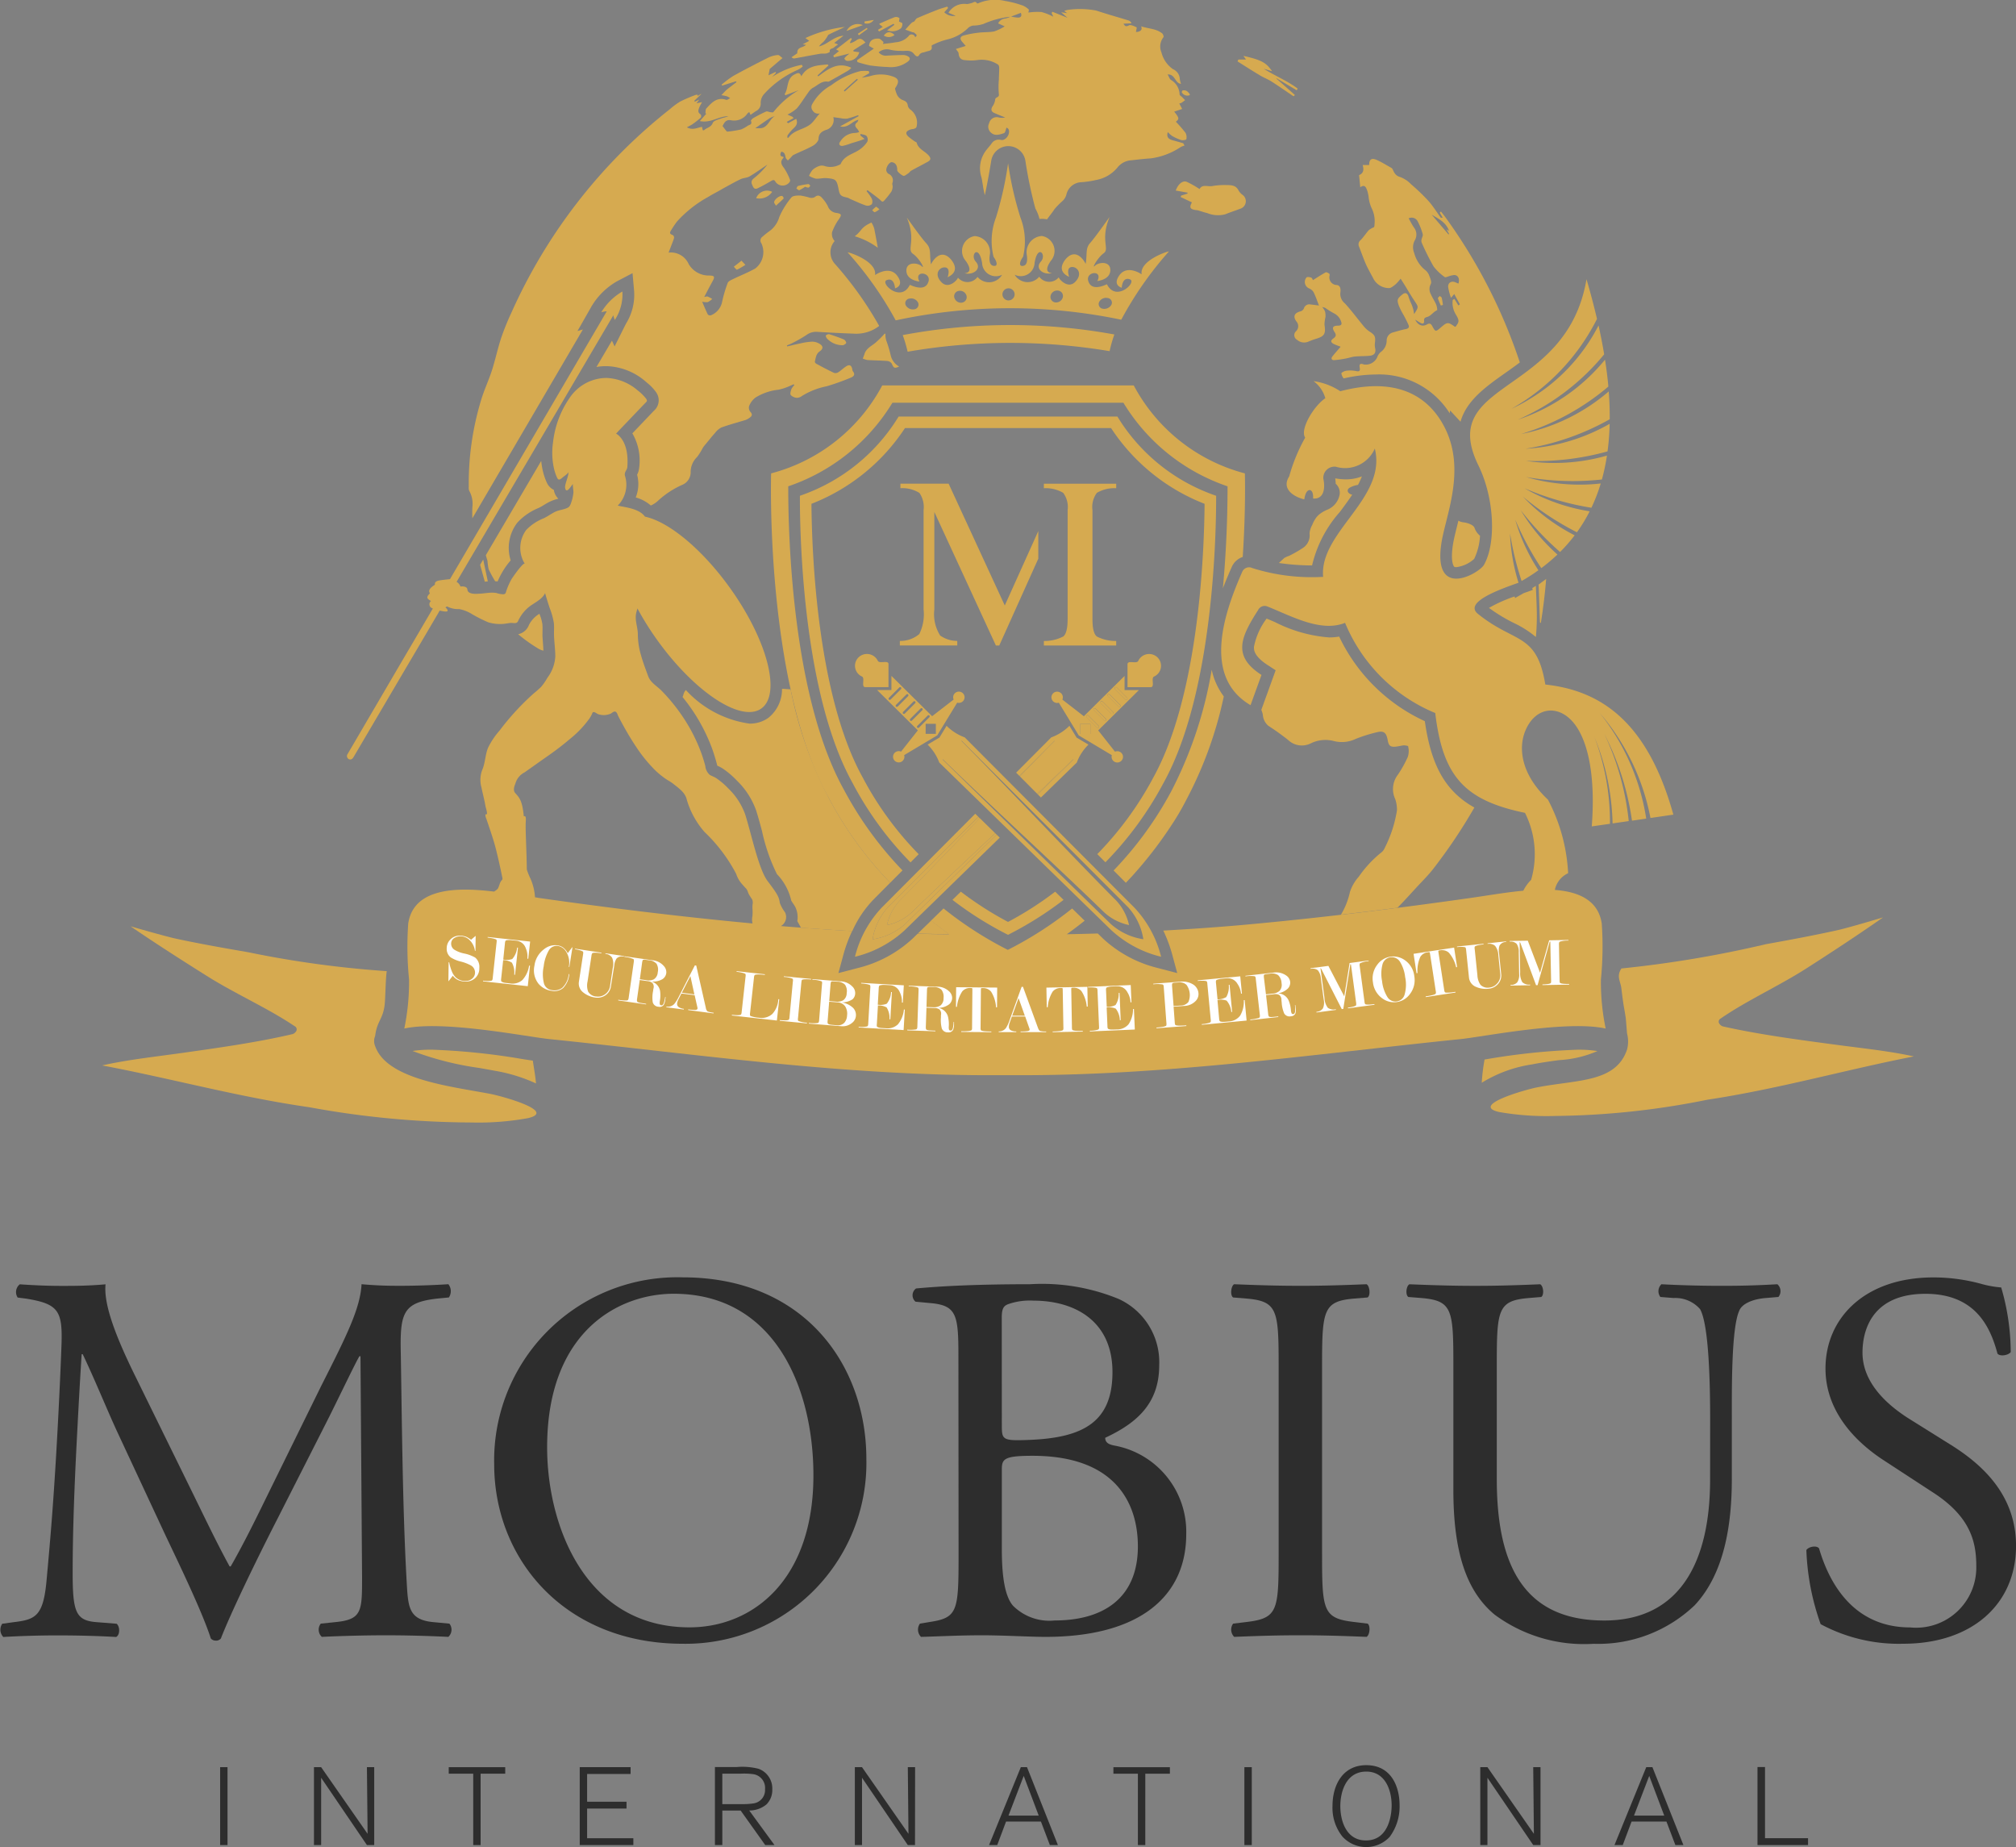<svg xmlns="http://www.w3.org/2000/svg" width="120.025" height="109.947" viewBox="0 0 120.025 109.947">
  <rect x="0" y="0" width="120.025" height="109.947" fill="#808080" stroke="none"/>
  <g id="Group_336" data-name="Group 336" transform="translate(-661 -3354.849)">
    <path id="Path_1" data-name="Path 1" d="M310.558,673.649h-.44v-4.637h.44Z" transform="translate(363.988 2791.028)" fill="#2d2d2d"/>
    <path id="Path_2" data-name="Path 2" d="M323.6,673.649h-.434l-2.726-4.007v4.007h-.427v-4.637h.427l2.766,3.967-.04-3.967h.434Z" transform="translate(359.679 2791.028)" fill="#2d2d2d"/>
    <path id="Path_3" data-name="Path 3" d="M336.123,673.649h-.44V669.4h-1.458v-.387h3.363v.387h-1.465Z" transform="translate(353.491 2791.028)" fill="#2d2d2d"/>
    <path id="Path_4" data-name="Path 4" d="M351.233,673.649H348.04v-4.637h3.028v.406H348.48v1.65h2.345v.407H348.48v1.767h2.752Z" transform="translate(347.475 2791.028)" fill="#2d2d2d"/>
    <path id="Path_5" data-name="Path 5" d="M365.844,673.645h-.552l-1.464-2.056h-1.091v2.056h-.44V669h1.3a3.9,3.9,0,0,1,1.3.105,1.244,1.244,0,0,1,.815,1.228,1.2,1.2,0,0,1-.348.893,1.593,1.593,0,0,1-1.025.361Zm-3.107-2.437h1.091a4.489,4.489,0,0,0,.781-.046.8.8,0,0,0,.671-.847.823.823,0,0,0-.677-.887,4.024,4.024,0,0,0-.775-.033h-1.091Z" transform="translate(341.267 2791.032)" fill="#2d2d2d"/>
    <path id="Path_6" data-name="Path 6" d="M380.629,673.649H380.2l-2.726-4.007v4.007h-.427v-4.637h.427l2.766,3.967-.039-3.967h.434Z" transform="translate(334.847 2791.028)" fill="#2d2d2d"/>
    <path id="Path_7" data-name="Path 7" d="M395.3,673.649h-.479l-.532-1.4h-2.076l-.526,1.4H391.2l1.892-4.637h.368Zm-1.143-1.754-.893-2.364-.906,2.364Z" transform="translate(328.684 2791.028)" fill="#2d2d2d"/>
    <path id="Path_8" data-name="Path 8" d="M406.215,673.649h-.44V669.4h-1.458v-.387h3.363v.387h-1.464Z" transform="translate(322.971 2791.028)" fill="#2d2d2d"/>
    <path id="Path_9" data-name="Path 9" d="M418.571,673.649h-.44v-4.637h.44Z" transform="translate(316.955 2791.028)" fill="#2d2d2d"/>
    <path id="Path_10" data-name="Path 10" d="M430.826,673.071a1.917,1.917,0,0,1-2.818-.026,2.742,2.742,0,0,1-.585-1.812c0-1.281.631-2.432,2.01-2.432,1.537,0,1.991,1.354,1.984,2.4A3.029,3.029,0,0,1,430.826,673.071Zm-1.393-3.888c-1.182,0-1.544,1.169-1.544,2.056,0,.86.342,2.043,1.524,2.043,1.432,0,1.531-1.695,1.531-2.07C430.95,670.371,430.609,669.183,429.433,669.183Z" transform="translate(312.909 2791.12)" fill="#2d2d2d"/>
    <path id="Path_11" data-name="Path 11" d="M446.593,673.649h-.434l-2.726-4.007v4.007h-.427v-4.637h.427l2.765,3.967-.04-3.967h.434Z" transform="translate(306.124 2791.028)" fill="#2d2d2d"/>
    <path id="Path_12" data-name="Path 12" d="M461.264,673.649h-.479l-.532-1.4h-2.076l-.526,1.4h-.492l1.891-4.637h.368Zm-1.143-1.754-.893-2.364-.906,2.364Z" transform="translate(299.961 2791.028)" fill="#2d2d2d"/>
    <path id="Path_13" data-name="Path 13" d="M475.251,673.645h-3.009V669h.447v4.236h2.562Z" transform="translate(293.393 2791.032)" fill="#2d2d2d"/>
    <path id="Path_14" data-name="Path 14" d="M298.4,630.575c.725,1.481,1.418,2.931,2.175,4.317h.063c.851-1.481,1.639-3.119,2.428-4.727l2.962-6.021c1.45-2.868,2.333-4.6,2.4-6.052,1.072.094,1.734.094,2.364.094.788,0,1.828-.031,2.805-.094a.664.664,0,0,1,.032.788l-.662.064c-1.986.22-2.238.787-2.207,2.994.064,3.341.095,9.171.347,13.711.094,1.575.063,2.394,1.544,2.552l1.009.095a.581.581,0,0,1-.063.788c-1.292-.063-2.585-.094-3.719-.094-1.1,0-2.521.031-3.814.094a.585.585,0,0,1-.063-.788l.915-.095c1.544-.158,1.544-.662,1.544-2.679l-.094-13.143h-.063c-.221.346-1.418,2.869-2.049,4.1l-2.8,5.515c-1.419,2.774-2.837,5.737-3.4,7.186a.364.364,0,0,1-.315.126.381.381,0,0,1-.283-.126c-.536-1.67-2.049-4.759-2.774-6.3l-2.836-6.083c-.662-1.45-1.324-3.088-2.017-4.538h-.063c-.126,1.953-.22,3.781-.315,5.61-.095,1.923-.221,4.728-.221,7.407,0,2.333.189,2.836,1.418,2.931l1.2.095c.22.19.189.694-.032.788-1.072-.063-2.3-.094-3.5-.094-1.009,0-2.143.031-3.215.094a.624.624,0,0,1-.063-.788l.693-.095c1.324-.158,1.765-.377,1.954-2.584.189-2.081.346-3.814.536-6.935.158-2.616.283-5.294.346-7.028.063-1.985-.189-2.4-2.111-2.71l-.5-.064a.59.59,0,0,1,.126-.788c.946.063,1.7.094,2.49.094.725,0,1.576,0,2.616-.094-.126,1.229.662,3.183,1.639,5.2Z" transform="translate(374.096 2813.2)" fill="#2d2d2d"/>
    <path id="Path_15" data-name="Path 15" d="M339.018,628.494a10.9,10.9,0,0,1,11.221-11.126c7.281,0,10.937,5.263,10.937,10.811a10.761,10.761,0,0,1-10.937,11C343.242,639.178,339.018,634.167,339.018,628.494Zm19.006.662c0-5.2-2.3-10.811-8.321-10.811-3.278,0-7.533,2.238-7.533,9.14,0,4.665,2.269,10.717,8.479,10.717C354.431,638.2,358.024,635.365,358.024,629.156Z" transform="translate(351.404 2813.515)" fill="#2d2d2d"/>
    <path id="Path_16" data-name="Path 16" d="M385.87,622.285c0-2.333-.126-2.9-1.544-3.058l-1.009-.094a.5.5,0,0,1,.032-.788c1.7-.158,3.845-.252,6.776-.252a11.989,11.989,0,0,1,5.3.883,4.138,4.138,0,0,1,2.4,3.94c0,2.269-1.324,3.435-3.215,4.317,0,.315.252.41.6.473a5.216,5.216,0,0,1,4.224,5.263c0,3.657-2.71,6.115-8.384,6.115-.915,0-2.459-.094-3.783-.094-1.387,0-2.459.063-3.624.094a.612.612,0,0,1-.064-.788l.567-.095c1.671-.252,1.734-.63,1.734-3.94Zm2.585,4.192c0,.882.032.946,1.639.882,3.215-.126,4.948-1.071,4.948-4.034,0-3.089-2.3-4.255-4.7-4.255a3.9,3.9,0,0,0-1.45.189c-.315.1-.441.253-.441.82Zm0,7.313c0,1.134.063,2.742.662,3.435a3.06,3.06,0,0,0,2.49.882c2.805,0,4.948-1.261,4.948-4.413,0-2.489-1.261-5.389-6.272-5.389-1.7,0-1.828.189-1.828.819Z" transform="translate(332.19 2813.2)" fill="#2d2d2d"/>
    <path id="Path_17" data-name="Path 17" d="M419.565,622.979c0-3.342-.063-3.877-1.923-4.034l-.788-.064c-.19-.126-.126-.694.063-.788,1.576.063,2.648.094,3.972.094,1.261,0,2.332-.031,3.908-.094.189.094.252.662.063.788l-.788.064c-1.859.157-1.922.693-1.922,4.034V634.2c0,3.341.063,3.782,1.922,4l.788.095c.189.126.126.694-.063.788-1.576-.063-2.648-.094-3.908-.094-1.324,0-2.4.031-3.972.094a.612.612,0,0,1-.063-.788l.788-.095c1.86-.221,1.923-.662,1.923-4Z" transform="translate(317.561 2813.2)" fill="#2d2d2d"/>
    <path id="Path_18" data-name="Path 18" d="M453.3,626.1c0-1.954-.063-5.578-.6-6.524a1.954,1.954,0,0,0-1.576-.662l-.788-.063a.571.571,0,0,1,.063-.757c1.2.063,2.364.094,3.593.094,1.324,0,2.175-.031,3.309-.094a.544.544,0,0,1,.063.757l-.756.063c-.788.063-1.418.346-1.576.757-.473,1.039-.441,4.664-.441,6.429v3.562c0,2.742-.441,5.642-2.206,7.534a8.3,8.3,0,0,1-6.02,2.3,8.956,8.956,0,0,1-5.894-1.733c-1.671-1.387-2.459-3.688-2.459-7.438v-7.439c0-3.277-.063-3.814-1.891-3.971l-.789-.063c-.189-.126-.126-.662.064-.757,1.576.063,2.647.094,3.908.094,1.292,0,2.333-.031,3.877-.094.189.094.252.631.063.757l-.756.063c-1.829.158-1.891.694-1.891,3.971v6.809c0,5.074,1.576,8.415,6.4,8.415,4.571,0,6.3-3.592,6.3-8.384Z" transform="translate(309.516 2813.2)" fill="#2d2d2d"/>
    <path id="Path_19" data-name="Path 19" d="M483.162,639.178a9.844,9.844,0,0,1-4.917-1.165,14.569,14.569,0,0,1-.851-4.413c.158-.221.631-.283.757-.094.473,1.607,1.765,4.7,5.421,4.7a3.58,3.58,0,0,0,3.939-3.625c0-1.387-.283-2.931-2.584-4.412l-2.994-1.955c-1.576-1.041-3.4-2.836-3.4-5.421,0-2.995,2.332-5.421,6.43-5.421a10.805,10.805,0,0,1,2.931.409,6.22,6.22,0,0,0,1.1.189,13.8,13.8,0,0,1,.567,3.845c-.126.189-.63.284-.788.095-.409-1.514-1.261-3.562-4.286-3.562-3.089,0-3.751,2.048-3.751,3.5,0,1.829,1.513,3.121,2.679,3.877l2.522,1.577c1.986,1.229,3.94,3.057,3.94,6.052C489.875,636.815,487.26,639.178,483.162,639.178Z" transform="translate(291.15 2813.515)" fill="#2d2d2d"/>
    <g id="Group_7" data-name="Group 7" transform="translate(667.081 3354.849)">
      <path id="Path_20" data-name="Path 20" d="M366.647,503.23a.915.915,0,0,0,.954-.378A.693.693,0,0,0,366.647,503.23Z" transform="translate(-327.708 -491.434)" fill="#d6aa50"/>
      <path id="Path_21" data-name="Path 21" d="M364.48,510.711a4.716,4.716,0,0,0,.5-.287l-.231-.25-.458.36C364.358,510.6,364.45,510.724,364.48,510.711Z" transform="translate(-326.684 -494.657)" fill="#d6aa50"/>
      <path id="Path_22" data-name="Path 22" d="M370.985,502.207c-.042.011-.065.1-.1.152.06.036.137.114.178.1a2.062,2.062,0,0,0,.344-.208.523.523,0,0,0,.19.055c.042,0,.082-.072.123-.112-.04-.037-.084-.109-.119-.1A5.124,5.124,0,0,0,370.985,502.207Z" transform="translate(-329.555 -491.137)" fill="#d6aa50"/>
      <path id="Path_23" data-name="Path 23" d="M368.541,503.727c0,.047.05.1.109.2.182-.167.326-.292.458-.43a.2.2,0,0,0-.078-.142C368.879,503.3,368.542,503.559,368.541,503.727Z" transform="translate(-328.533 -491.684)" fill="#d6aa50"/>
      <path id="Path_24" data-name="Path 24" d="M376.177,485.638l.97-.345A.746.746,0,0,0,376.177,485.638Z" transform="translate(-331.858 -483.797)" fill="#d6aa50"/>
      <path id="Path_25" data-name="Path 25" d="M380.105,486.287a.537.537,0,0,0,.639-.035C380.506,486.025,380.291,486.038,380.105,486.287Z" transform="translate(-333.568 -484.17)" fill="#d6aa50"/>
      <path id="Path_26" data-name="Path 26" d="M411.985,492.507c.006,0,.009-.013.03-.045-.1-.153-.213-.282-.43-.242-.026,0-.067.1-.055.113A.382.382,0,0,0,411.985,492.507Z" transform="translate(-347.251 -486.836)" fill="#d6aa50"/>
      <path id="Path_27" data-name="Path 27" d="M378.88,504.7c.054.041.117.124.159.113a1.107,1.107,0,0,0,.275-.176c-.108-.079-.188-.16-.207-.147A1.614,1.614,0,0,0,378.88,504.7Z" transform="translate(-333.035 -492.183)" fill="#d6aa50"/>
      <path id="Path_28" data-name="Path 28" d="M378.625,484.792l-.551.089,0,.11A.5.5,0,0,0,378.625,484.792Z" transform="translate(-332.684 -483.605)" fill="#d6aa50"/>
      <path id="Path_29" data-name="Path 29" d="M377.9,485.628l-.535.352.061.09.519-.376Z" transform="translate(-332.375 -483.969)" fill="#d6aa50"/>
      <path id="Path_30" data-name="Path 30" d="M429.078,563.632c.237-.249.477-.5.689-.767a31.41,31.41,0,0,0,2.494-3.709c-1.736-.97-2.579-2.523-2.949-5.14a10.5,10.5,0,0,1-5.1-5.036,3.445,3.445,0,0,1-.6.051,8.543,8.543,0,0,1-3.22-.911c-.168-.072-.334-.143-.5-.211a4.128,4.128,0,0,0-.752,1.677c-.007.165-.024.552.83,1.1l.46.3-.186.514-.651,1.8-.015.042a1.628,1.628,0,0,1,.089.285.94.94,0,0,0,.337.671,14.2,14.2,0,0,1,1.169.837,1.183,1.183,0,0,0,1.363.194,1.978,1.978,0,0,1,1.363-.129,1.914,1.914,0,0,0,1.3-.129,8.784,8.784,0,0,1,1.277-.4c.386-.094.535.028.615.42.007.034.012.068.019.1.057.283.156.368.443.344.171-.014.338-.062.509-.08a1.106,1.106,0,0,1,.255.041l.033.209a1.222,1.222,0,0,1-.046.424,6.817,6.817,0,0,1-.6,1.079,1.4,1.4,0,0,0-.15,1.456,2.031,2.031,0,0,1,.1.652,7.512,7.512,0,0,1-.721,2.229.737.737,0,0,1-.272.334,6.834,6.834,0,0,0-1.285,1.4,2.524,2.524,0,0,0-.523.906,4.472,4.472,0,0,1-.534,1.349q1.682-.195,3.358-.409C428.16,564.647,428.607,564.126,429.078,563.632Z" transform="translate(-350.564 -511.088)" fill="#d6aa50"/>
      <path id="Path_31" data-name="Path 31" d="M343,548.772c-.005-.12,0-.243,0-.366a3.432,3.432,0,0,0-.007-.382,2.571,2.571,0,0,0-.15-.549l-.026-.073c-.043.028-.085.055-.123.081a1.654,1.654,0,0,0-.5.581.865.865,0,0,1-.646.555,9.241,9.241,0,0,0,1.2.856,1.07,1.07,0,0,0,.306.124c-.007-.1-.008-.2-.017-.3C343.025,549.122,343.011,548.947,343,548.772Z" transform="translate(-316.782 -510.868)" fill="#d6aa50"/>
      <path id="Path_32" data-name="Path 32" d="M338.3,537.732a7.8,7.8,0,0,0,.39.716c.047,0,.1,0,.143.01a5.025,5.025,0,0,1,.238-.483,4.615,4.615,0,0,1,.54-.771,2.476,2.476,0,0,1,.389-2.237l.014-.017.015-.016a3.544,3.544,0,0,1,1.253-.855,3.183,3.183,0,0,0,.3-.168c.116-.071.234-.141.354-.2a2.37,2.37,0,0,1,.517-.178.9.9,0,0,1-.272-.527.871.871,0,0,1-.422-.441,3.7,3.7,0,0,1-.2-.558,4.235,4.235,0,0,1-.128-.727l-3.3,5.617c.034.112.07.224.1.338A3.731,3.731,0,0,0,338.3,537.732Z" transform="translate(-315.289 -503.846)" fill="#d6aa50"/>
      <path id="Path_33" data-name="Path 33" d="M337.813,543l.18-.018h0c-.09-.434-.183-.867-.275-1.3l-.184.313c.041.143.08.287.12.431Z" transform="translate(-315.031 -508.375)" fill="#d6aa50"/>
      <path id="Path_34" data-name="Path 34" d="M374.19,517.922a.25.25,0,0,0-.195.077c-.019.019.018.126.056.169a1.253,1.253,0,0,0,.974.41c.032-.021.143-.057.177-.13.02-.042-.068-.18-.135-.209C374.781,518.119,374.487,518.015,374.19,517.922Z" transform="translate(-330.905 -498.03)" fill="#d6aa50"/>
      <g id="Group_1" data-name="Group 1" transform="translate(18.479 62.483)">
        <path id="Path_35" data-name="Path 35" d="M443.434,593.933l-.1.015a11.159,11.159,0,0,0-.168,1.385,7.891,7.891,0,0,1,2.979-1.091c.565-.112,1.1-.186,1.624-.257a6.643,6.643,0,0,0,2.287-.54,7.3,7.3,0,0,0-1.178-.08A40.015,40.015,0,0,0,443.434,593.933Z" transform="translate(-379.508 -593.364)" fill="#d6aa50"/>
        <path id="Path_36" data-name="Path 36" d="M331.573,593.364a7.344,7.344,0,0,0-1.166.076,18.159,18.159,0,0,0,3.945,1.007c.331.058.651.114.951.171a9.721,9.721,0,0,1,2.455.754c-.038-.461-.127-.923-.189-1.356l-.551-.083A40.019,40.019,0,0,0,331.573,593.364Z" transform="translate(-330.407 -593.364)" fill="#d6aa50"/>
      </g>
      <path id="Path_37" data-name="Path 37" d="M308.957,586.783c-2.117.493-4.419.812-6.616,1.122-1.567.22-3.154.39-4.666.73,4.14.779,8.1,1.882,12.335,2.488a54.306,54.306,0,0,0,9.659.908,16.475,16.475,0,0,0,3.363-.259c1.743-.41-1.585-1.318-2.244-1.443-2.414-.459-6.15-.858-6.857-2.837a.778.778,0,0,1,0-.615.129.129,0,0,1,0-.015c.109-.875.478-.991.568-1.881.046-.463.049-1.494.121-1.959a61.169,61.169,0,0,1-8.242-1.124c-1.438-.248-2.875-.5-4.29-.805-.653-.139-2.625-.711-2.721-.74,1.357.934,3.19,2.109,4.615,3,1.642,1.03,3.573,1.879,5.151,2.944a.211.211,0,0,1,.067.337A.369.369,0,0,1,308.957,586.783Z" transform="translate(-297.675 -525.215)" fill="#d6aa50"/>
      <path id="Path_38" data-name="Path 38" d="M446.827,589.546c-.657.13-3.97,1.062-2.219,1.459a16.487,16.487,0,0,0,3.367.234,47.569,47.569,0,0,0,9.031-.966c4.226-.637,8.166-1.769,12.292-2.578-1.517-.33-3.107-.487-4.677-.7-2.2-.293-4.51-.6-6.635-1.073a.37.37,0,0,1-.247-.147.21.21,0,0,1,.06-.337c1.559-1.076,3.475-1.939,5.1-2.981,1.409-.9,3.223-2.091,4.563-3.036-.095.029-2.057.616-2.708.76-1.409.312-2.841.578-4.275.836a66.793,66.793,0,0,1-8.592,1.443c-.312.481-.055.739,0,1.2.145,1.223.16,1.06.262,1.778,0,.006.073.883.073.889a1.873,1.873,0,0,1,0,.961C451.549,589.278,449.232,589.069,446.827,589.546Z" transform="translate(-361.435 -524.812)" fill="#d6aa50"/>
      <path id="Path_39" data-name="Path 39" d="M379.555,519.165a7.052,7.052,0,0,0-.256-.865,1.028,1.028,0,0,1-.058-.412c-.015-.011-.026-.025-.04-.037a6.168,6.168,0,0,1-.563.558c-.241.2-.544.329-.648.665-.028.091-.065.179-.1.269a1.214,1.214,0,0,0,.279.089c.395.024.791.026,1.185.057a.354.354,0,0,1,.259.155c.119.27.155.3.443.176A1.017,1.017,0,0,1,379.555,519.165Z" transform="translate(-332.604 -498.001)" fill="#d6aa50"/>
      <path id="Path_40" data-name="Path 40" d="M357.955,499.818a1.025,1.025,0,0,1,.16-.245c-.017-.023-.032-.036-.051-.064a.62.62,0,0,1-.1-.47,3.093,3.093,0,0,1,.4-.763c.177-.26.176-.33-.142-.379a.611.611,0,0,1-.512-.4,2.077,2.077,0,0,0-.336-.483c-.12-.142-.257-.217-.443-.061a.409.409,0,0,1-.293.038,4.464,4.464,0,0,0-.55-.128c-.186-.006-.456,0-.546.11a4.747,4.747,0,0,0-.722,1.166,1.588,1.588,0,0,1-.5.776c-.173.127-.346.257-.507.4a.273.273,0,0,0-.061.388,1.231,1.231,0,0,1-.362,1.5c-.425.24-.884.417-1.323.631-.119.058-.282.128-.32.231a7.838,7.838,0,0,0-.339,1.158,1.092,1.092,0,0,1-.66.767.194.194,0,0,1-.184-.048c-.116-.233-.213-.474-.337-.761a1,1,0,0,0,.336.024,1.109,1.109,0,0,0,.263-.185,1.734,1.734,0,0,0-.267-.145c-.053-.019-.123.012-.21.024.172-.325.323-.621.484-.911s.146-.36-.19-.365a1.384,1.384,0,0,1-1.222-.69,1.156,1.156,0,0,0-1.193-.674l.287-.747c.049-.129.08-.257-.09-.32-.147-.055-.122-.145-.058-.243a6.128,6.128,0,0,1,.357-.536,7.143,7.143,0,0,1,1.873-1.475c.209-.132.431-.243.646-.364.137-.077.272-.158.41-.232.29-.156.575-.321.872-.458.165-.076.372-.072.525-.162.365-.216.709-.466,1.062-.7a4.932,4.932,0,0,1-.8.808c-.23.177-.137.334-.053.51.1.2.254.1.374.039.239-.116.469-.252.7-.384.1-.056.178-.1.253.039a.515.515,0,0,0,.851.019.154.154,0,0,0,.024-.118,3.479,3.479,0,0,0-.352-.7c-.172-.219-.261-.394-.041-.618.007-.007,0-.032-.01-.064-.213-.02-.2-.14-.119-.3.23.028.218.211.263.361.019.061.082.108.126.161l.145-.142c.066-.065.12-.154.2-.192.379-.185.775-.336,1.141-.54.15-.084.335-.267.341-.411.012-.32.186-.434.431-.531a.613.613,0,0,0,.449-.763c.167.023.3.043.432.059a1.249,1.249,0,0,0,.39.03,6.427,6.427,0,0,0,.657-.208l.028.06-1.1.607c.48.125.7-.314,1.094-.393-.04.08-.049.127-.077.148-.187.14-.125.265.007.4a.888.888,0,0,1,.109.183.789.789,0,0,1-.229.053,1.06,1.06,0,0,0-.9.518c-.118.145-.032.279.155.252a3.266,3.266,0,0,0,.487-.15c.169-.053.339-.1.508-.155.1-.033.2-.073.3-.109l-.232-.191a.169.169,0,0,1-.023-.039l.019-.069c.124.041.283.049.362.133a.356.356,0,0,1,.035.339,1.731,1.731,0,0,1-.415.433c-.387.292-.941.363-1.164.877-.014.033-.067.054-.106.069a1.159,1.159,0,0,1-.878.055.506.506,0,0,0-.335.019,1.077,1.077,0,0,0-.37.229,1.523,1.523,0,0,0-.2.342,1.409,1.409,0,0,0,.4.167c.211.019.429-.046.641-.03.56.043.61.1.72.663.072.366.126.415.533.5a.982.982,0,0,1,.16.079c.314.135.624.284.947.392a.38.38,0,0,0,.342-.086.413.413,0,0,0-.017-.348,2.814,2.814,0,0,0-.3-.423l.054-.063c.245.186.5.364.733.561.089.075.147.194.264.062a5.636,5.636,0,0,0,.422-.529.66.66,0,0,0,.079-.286c.009-.075-.035-.16-.015-.229a.423.423,0,0,0-.241-.554.3.3,0,0,1-.121-.2c-.02-.2.191-.511.338-.488.216.036.3.2.313.413,0,.043-.005.1.019.125a1.022,1.022,0,0,0,.34.274c.08.024.208-.091.308-.155.062-.041.1-.117.166-.152.322-.179.652-.346.974-.524.2-.112.212-.209.063-.382-.227-.262-.613-.374-.712-.758-.007-.03-.069-.044-.1-.069a4.029,4.029,0,0,1-.371-.272c-.224-.2-.189-.343.1-.444.072-.025.155-.023.226-.048.05-.018.119-.054.132-.1a.969.969,0,0,0-.366-1.042.4.4,0,0,1-.15-.227c-.021-.21-.139-.28-.322-.343a.683.683,0,0,1-.3-.27,1.75,1.75,0,0,1-.138-.408.44.44,0,0,1,.037-.069c.245-.369.172-.553-.243-.674a2.132,2.132,0,0,0-1.244-.009c-.157.047-.323.065-.537.106l.456-.272-.033-.125a2.978,2.978,0,0,0-.487,0,4.8,4.8,0,0,0-1.75.846,2.855,2.855,0,0,0-1.12,1.107.345.345,0,0,0,.023.409.377.377,0,0,0,.423.159c-.194.2-.334.451-.538.626-.4.341-1.009.348-1.332.823,0,.006-.031,0-.066-.006.005-.048-.007-.108.017-.141a2.679,2.679,0,0,1,.324-.387c.167-.152.305-.3.186-.592l-.486.264-.077-.083.411-.225-.069-.076-.3-.133a2.447,2.447,0,0,0,.55-.36c.251-.291.449-.627.677-.938a.91.91,0,0,1,.276-.289c.29-.146.526-.43.9-.373.058.009.129-.042.189-.076.345-.193.689-.387,1.03-.586a1.224,1.224,0,0,0,.182-.163c-.817-.38-1.394.081-1.979.514l-.03-.063.649-.591-.05-.059c-.591.057-1.2.055-1.568.706-.1-.277-.238-.189-.379-.123-.522.244-.366.813-.615,1.187l.047.063.789-.3a5.386,5.386,0,0,0-1.509,1.308c-.021.029-.121.005-.184,0-.082-.01-.181-.066-.244-.038-.259.113-.509.246-.756.384-.066.037-.163.142-.148.176.089.21-.078.225-.192.286a1.9,1.9,0,0,1-.4.222,6.874,6.874,0,0,1-.813.129c-.027,0-.066-.047-.092-.079-.063-.078-.123-.16-.194-.253.1-.195.194-.395.483-.349a.959.959,0,0,0,1-.4.566.566,0,0,1,.107-.085l.074.168c.122-.085.226-.161.333-.231a.48.48,0,0,0,.274-.449.778.778,0,0,1,.2-.556,5.884,5.884,0,0,1,1.987-1.437,1.309,1.309,0,0,0,.317-.207l-.054-.1a4.832,4.832,0,0,0-1.773.727l.237-.249-.034-.054-.415.2c.019-.1.039-.208.071-.377l.762-.65c-.11-.076-.2-.188-.275-.18a1.65,1.65,0,0,0-.563.151c-.7.352-1.4.711-2.088,1.092a6.206,6.206,0,0,0-.7.522l.031.056.824-.258.033.053c-.191.146-.385.287-.57.44-.107.089-.2.2-.332.334a2.914,2.914,0,0,1,.335.069,1.054,1.054,0,0,1,.188.11c-.077.034-.171.116-.23.1-.556-.19-.872.169-1.188.513-.056.061-.039.192-.055.291l.056.015-.388.444c.654.139,1.13-.3,1.694-.287-.136.063-.287.077-.423.129-.18.069-.449.131-.5.265-.1.27-.361.281-.522.437-.013.012-.048,0-.074,0l-.046-.2c-.279.042-.538.223-.9.028.153-.085.255-.129.344-.193a5.358,5.358,0,0,0,.491-.388.2.2,0,0,0-.014-.189c-.2-.119-.139-.274-.076-.429.036-.089.089-.171.16-.3l-.333.067.166-.221-.26.126-.038-.05.413-.4-.007-.015-.242.154.067-.085c-.045,0-.1-.026-.133-.011a9.247,9.247,0,0,0-.928.395,4.37,4.37,0,0,0-.622.459,32.082,32.082,0,0,0-9.443,12.13,15.049,15.049,0,0,0-.6,1.483c-.209.639-.348,1.3-.553,1.939-.188.585-.456,1.145-.633,1.733a17.015,17.015,0,0,0-.744,5.205.463.463,0,0,0,.027.225,1.6,1.6,0,0,1,.186.994c-.008.216-.008.431,0,.645l6.581-11.241-.322.093.833-1.463a4.173,4.173,0,0,1,1.533-1.505l.912-.478.091,1.026a3.236,3.236,0,0,1-.455,1.938c-.024.045-.046.085-.065.122l-.638,1.276-.159-.344-.923,1.569a2.788,2.788,0,0,1,.521-.049c.05,0,.1,0,.15,0a3.719,3.719,0,0,1,2.254.911l.094.081a2.716,2.716,0,0,1,.531.558.819.819,0,0,1-.126,1.1l-.321.337-.172.18-.793.831a3.217,3.217,0,0,1,.406,2.045,1.1,1.1,0,0,1-.123.416,2.151,2.151,0,0,1-.082,1.355,2.307,2.307,0,0,1,.9.48,1.546,1.546,0,0,0,.382-.243,5.331,5.331,0,0,1,1.475-.983.808.808,0,0,0,.513-.792,1.239,1.239,0,0,1,.383-.87,3.774,3.774,0,0,0,.348-.559,2.311,2.311,0,0,1,.171-.216c.183-.221.36-.448.553-.661a1.1,1.1,0,0,1,.379-.323c.472-.169.959-.3,1.437-.445a.918.918,0,0,0,.245-.138c.143-.1.177-.2.033-.354a.377.377,0,0,1-.068-.338,1.184,1.184,0,0,1,.373-.5,3.246,3.246,0,0,1,1.379-.472,3.337,3.337,0,0,0,.74-.255c.055-.02.108-.046.161-.069l.039.054a.953.953,0,0,0-.176.237c-.039.114-.089.285-.034.354a.572.572,0,0,0,.37.164.532.532,0,0,0,.306-.12,4.44,4.44,0,0,1,1.455-.568,13.872,13.872,0,0,0,1.407-.5c.185-.071.333-.18.152-.4a.24.24,0,0,1-.026-.1c-.055-.27-.179-.323-.407-.162-.148.1-.279.231-.431.327a.312.312,0,0,1-.252.038c-.357-.169-.705-.355-1.053-.543-.042-.023-.1-.093-.089-.128.053-.221.067-.458.286-.61s.222-.313-.01-.454a.859.859,0,0,0-.435-.125,3.854,3.854,0,0,0-.687.1c-.269.053-.535.122-.8.184l-.018-.062a2.78,2.78,0,0,0,.277-.116,8.649,8.649,0,0,0,.869-.49.969.969,0,0,1,.644-.2c.721.042,1.444.082,2.166.106a2.244,2.244,0,0,0,1.538-.457,21.147,21.147,0,0,0-2.664-3.724A1.031,1.031,0,0,1,357.955,499.818Zm1.488-9.905.053.054-.783.7-.051-.058Zm-5.279,2.4a1.236,1.236,0,0,1,.382-.177c-.313.189-.388.637-.791.712a2.061,2.061,0,0,1-.365,0C353.677,492.653,353.918,492.48,354.164,492.315Z" transform="translate(-314.504 -485.222)" fill="#d6aa50"/>
      <path id="Path_41" data-name="Path 41" d="M378.2,506.5a1.64,1.64,0,0,0-.164-.352,3.087,3.087,0,0,0-.363.2,1.464,1.464,0,0,0-.293.289,1.763,1.763,0,0,1-.338.33,4.409,4.409,0,0,1,1.372.684Q378.316,507.075,378.2,506.5Z" transform="translate(-332.235 -492.903)" fill="#d6aa50"/>
      <g id="Group_3" data-name="Group 3" transform="translate(47.491 28.791)">
        <path id="Path_42" data-name="Path 42" d="M388.043,540.938l-3.343-7.251h-2.87v.27a1.915,1.915,0,0,1,1.13.28,1.476,1.476,0,0,1,.249,1.026v5.909a2.67,2.67,0,0,1-.256,1.467,1.744,1.744,0,0,1-1.158.408v.27h3.419v-.27a1.775,1.775,0,0,1-1.017-.32,2.38,2.38,0,0,1-.348-1.555v-5.8l3.665,7.948h.2l2.325-5.17v-1.644Z" transform="translate(-381.794 -533.687)" fill="#d6aa50"/>
        <g id="Group_2" data-name="Group 2" transform="translate(8.575)">
          <path id="Path_43" data-name="Path 43" d="M396.982,533.958a2.064,2.064,0,0,1,1.152.274,1.419,1.419,0,0,1,.263,1.034v6.476q0,.841-.263,1.043a2.429,2.429,0,0,1-1.152.265v.27h4.308v-.27a2.424,2.424,0,0,1-1.151-.265q-.263-.2-.263-1.043v-6.476a1.416,1.416,0,0,1,.263-1.034,2.06,2.06,0,0,1,1.151-.274v-.27h-4.308Z" transform="translate(-396.982 -533.687)" fill="#d6aa50"/>
        </g>
      </g>
      <path id="Path_44" data-name="Path 44" d="M405.511,565.509c.49-.546.92-1.073,1.292-1.563s.687-.942.947-1.339a15.472,15.472,0,0,0,.955-1.634,23.435,23.435,0,0,0,2.193-6.082,4.029,4.029,0,0,1-.719-1.588,24.533,24.533,0,0,1-2.373,7.167l-.017.03-.015.031a21.194,21.194,0,0,1-3.436,4.721l.729.732C405.217,565.826,405.37,565.666,405.511,565.509Z" transform="translate(-344.119 -513.437)" fill="#d6aa50"/>
      <path id="Path_45" data-name="Path 45" d="M441.364,538.007c-.06-.169-.42-.3-.658-.322a.745.745,0,0,1-.3-.1c-.021.087-.043.181-.064.265-.106.423-.206.823-.258,1.147-.161,1.018.039,1.288.062,1.315s.034.04.139.04a1.937,1.937,0,0,0,1.061-.492,3.609,3.609,0,0,0,.347-1.379A1.053,1.053,0,0,1,441.364,538.007Z" transform="translate(-359.66 -506.592)" fill="#d6aa50"/>
      <path id="Path_46" data-name="Path 46" d="M449.163,544.208c.027.7.048,1.4.073,2.1,0,.015.03.029.052.049.143-.877.248-1.753.319-2.629l-.453.337C449.156,544.113,449.161,544.16,449.163,544.208Z" transform="translate(-363.634 -509.268)" fill="#d6aa50"/>
      <path id="Path_47" data-name="Path 47" d="M446.536,544.7l-.555.2-.5.286-.032-.094a8.741,8.741,0,0,0-1.525.681,9.919,9.919,0,0,0,1.514.914,6.019,6.019,0,0,1,1.279.819c0-.033.007-.066.01-.1a13.392,13.392,0,0,0,.045-1.387c-.01-.519-.035-1.039-.058-1.558-.071.045-.141.091-.214.135Z" transform="translate(-361.358 -509.588)" fill="#d6aa50"/>
      <path id="Path_48" data-name="Path 48" d="M425.407,535.029c.257-.346.508-.685.731-1.024a.52.52,0,0,1-.1-.028c-.205-.094-.233-.291-.036-.393a1.427,1.427,0,0,1,.48-.16,4.343,4.343,0,0,0,.231-.506,2.544,2.544,0,0,1-.959.177,3.482,3.482,0,0,1-.628-.06,2.678,2.678,0,0,1,.029.321.712.712,0,0,1,.234.644,1.208,1.208,0,0,1-.731.9,1.892,1.892,0,0,0-.488.287,1.142,1.142,0,0,0-.245.288,1.822,1.822,0,0,0-.17.339,1.193,1.193,0,0,0-.157.5.891.891,0,0,1-.421.879,7.225,7.225,0,0,1-.8.456,1.5,1.5,0,0,0-.281.124c-.11.1-.215.2-.324.3a13.89,13.89,0,0,0,1.976.145A7.3,7.3,0,0,1,425.407,535.029Z" transform="translate(-351.713 -504.561)" fill="#d6aa50"/>
      <path id="Path_49" data-name="Path 49" d="M434.816,514.594a.972.972,0,0,1,.02-.172l.619.667c.353-1.263,1.518-2.091,2.663-2.9.286-.2.578-.41.868-.628a31.769,31.769,0,0,0-4.4-8.6c-.094-.132-.2-.256-.294-.384l-.072.07.173.293c-.073.02-.107.012-.123-.01-.242-.33-.458-.684-.729-.987a12.306,12.306,0,0,0-1.036-.994,1.72,1.72,0,0,0-.628-.419c-.283-.075-.37-.255-.466-.474a.259.259,0,0,0-.116-.1c-.272-.152-.537-.318-.82-.446-.314-.142-.462-.038-.458.3h-.388c.075.264.067.484-.213.6.022.229.044.46.07.724.282-.2.349.025.421.217a2.662,2.662,0,0,1,.073.325,2.137,2.137,0,0,0,.178.692,1.74,1.74,0,0,1,.177.967.539.539,0,0,1-.026.172,1.338,1.338,0,0,0-.313.178c-.17.189-.307.409-.485.591a.32.32,0,0,0-.1.387c.138.347.257.7.408,1.043.128.289.289.563.436.843a1.048,1.048,0,0,0,.933.587c.13.006.277-.128.4-.224a2.647,2.647,0,0,0,.3-.337c.086.135.142.22.195.305.213.343.414.694.639,1.029.237.354.246.348-.029.774-.021-.116-.03-.195-.05-.27a2.747,2.747,0,0,0-.094-.29,3.915,3.915,0,0,1-.184-.455c-.058-.231-.2-.3-.377-.15-.3.246-.331.312-.2.678a4.729,4.729,0,0,0,.291.568c.1.189.2.375.282.571.048.116.016.2-.143.236-.26.05-.514.128-.77.2a.5.5,0,0,0-.39.513.848.848,0,0,1-.352.658.75.75,0,0,0-.217.325.754.754,0,0,1-.78.418c-.208-.078-.3-.046-.254.194.032.183-.02.244-.228.194a1.708,1.708,0,0,0-.585-.015c-.1.012-.284.109-.28.155a.625.625,0,0,0,.137.3,8.818,8.818,0,0,1,1.926-.235A4.968,4.968,0,0,1,434.816,514.594Zm-.042-10.857-.154-.1.156.274-.038.03-1-1.176C434.147,503.014,434.592,503.212,434.773,503.736Zm-1.709,5.467c.137.073.237.063.222-.132-.012-.145.045-.177.195-.222.22-.066.356-.308.585-.4a.907.907,0,0,0-.078-.369c-.089-.2-.219-.386-.305-.589a.63.63,0,0,1,0-.6c.071-.132-.049-.387-.122-.571a.754.754,0,0,0-.25-.29,1.967,1.967,0,0,1-.617-.99.873.873,0,0,1,.037-.748.678.678,0,0,0-.057-.773c-.11-.165-.2-.343-.308-.534a.4.4,0,0,1,.538.178,3.777,3.777,0,0,1,.3.762c.027.094-.056.217-.075.329a.344.344,0,0,0,.02.191,14.508,14.508,0,0,0,.7,1.4,3.071,3.071,0,0,0,.667.635c.034.029.135-.016.2-.033a1.233,1.233,0,0,1,.388-.09c.221.026.31.24.225.51-.062-.027-.11-.045-.156-.067-.241-.117-.469,0-.456.265a3.345,3.345,0,0,0,.17.649l.193-.226.335.612-.086.068-.241-.389-.1.064a1.322,1.322,0,0,0,.17.834c.234.388.23.456,0,.757-.017,0-.038,0-.05-.005-.4-.282-.443-.28-.816.041-.325.278-.33.281-.526-.082-.08-.147-.163-.174-.309-.091-.265.152-.541.05-.7-.282C432.883,509.091,432.97,509.154,433.065,509.2Z" transform="translate(-354.582 -489.987)" fill="#d6aa50"/>
      <path id="Path_50" data-name="Path 50" d="M402.464,544c-1.5-5.383-4.182-7.375-7.624-7.744-.513-3.111-1.8-2.419-4.012-4.207-.867-.7,1.356-1.476,2.417-1.853a11.217,11.217,0,0,1-.506-2.933,18.387,18.387,0,0,0,.689,2.831q.529-.3,1-.641a11.3,11.3,0,0,1-1.38-3.013,17.917,17.917,0,0,0,1.553,2.887,10.376,10.376,0,0,0,.961-.809,11.31,11.31,0,0,1-2.186-2.641,17.644,17.644,0,0,0,2.342,2.49,9.491,9.491,0,0,0,.869-.993,11.361,11.361,0,0,1-3.077-2.3,17.044,17.044,0,0,0,3.211,2.119,9.215,9.215,0,0,0,.759-1.248,11.4,11.4,0,0,1-3.881-1.373,16.694,16.694,0,0,0,3.985,1.161,10.253,10.253,0,0,0,.556-1.445,11.419,11.419,0,0,1-4.444-.383,16.184,16.184,0,0,0,4.513.146,12.153,12.153,0,0,0,.3-1.423,11.409,11.409,0,0,1-4.825.313,15.712,15.712,0,0,0,4.861-.563,15.1,15.1,0,0,0,.126-1.641,11.413,11.413,0,0,1-5.01,1.485,15.175,15.175,0,0,0,5.014-1.756q.007-.808-.059-1.657a11.341,11.341,0,0,1-5.222,2.536,14.421,14.421,0,0,0,5.2-2.826q-.07-.785-.2-1.6a11.268,11.268,0,0,1-5.189,3.57,13.793,13.793,0,0,0,5.139-3.888q-.14-.844-.335-1.72a10.913,10.913,0,0,1-4.117,4.392,10.571,10.571,0,0,1-1.075.573,12.7,12.7,0,0,0,5.1-5.353q-.27-1.158-.625-2.364c-1.176,6.989-8.935,5.971-6.438,11.076.98,2,1.055,4.67.332,5.93-.285.5-3.072,2.12-2.526-1.332.264-1.667,1.537-4.475.079-7.054-1.023-1.81-2.933-2.783-6.106-1.952a3.825,3.825,0,0,0-1.59-.6,1.905,1.905,0,0,1,.7,1.016c-.688.462-1.53,1.86-1.2,2.346a10.376,10.376,0,0,0-.951,2.307c-.515.809.4,1.257.9,1.368.093-.758.576-.7.521-.052.563.056.76-.471.613-1.173a.663.663,0,0,1,.743-.717,1.928,1.928,0,0,0,2.32-1.082c.738,2.954-3.319,4.969-3.076,7.637a11.8,11.8,0,0,1-4.213-.522.442.442,0,0,0-.6.213c-1.14,2.579-2.347,6.284.491,7.946q.325-.9.651-1.8c-1.7-1.1-1.288-2.175-.2-3.862a.432.432,0,0,1,.556-.211c1.444.579,3.186,1.554,4.62.972a9.9,9.9,0,0,0,5.369,5.369c.451,3.8,1.764,5.2,5.343,5.943a5.482,5.482,0,0,1,.365,3.988,2.378,2.378,0,0,0-.464.646c-1.026.094-2.043.273-3.048.417-4.441.634-8.926,1.188-13.43,1.6-1.509.138-3.178.257-4.957.356a8.415,8.415,0,0,1,.519,1.381l.311,1.148-1.151-.3a7.362,7.362,0,0,1-3.261-1.747l-.318-.309c-.6.019-1.224.032-1.844.045.369-.264.724-.534,1.063-.806l-.746-.728a21.976,21.976,0,0,1-3.829,2.464,21.938,21.938,0,0,1-3.827-2.466l-.748.729,1.077.816c-.623-.011-1.244-.021-1.873-.039l-.3.291a7.363,7.363,0,0,1-3.265,1.751l-1.15.3.311-1.148a8.464,8.464,0,0,1,.508-1.356c-1.417-.076-2.835-.177-4.249-.295a.22.22,0,0,0,.021-.009.621.621,0,0,0,.229-.811,2.212,2.212,0,0,1-.311-.564c-.038-.361-.19-.589-.723-1.293s-.951-2.739-1.332-3.956a4.018,4.018,0,0,0-1-1.549,4.369,4.369,0,0,0-.744-.633c-.118-.076-.257-.114-.374-.189a.8.8,0,0,1-.26-.521,8.688,8.688,0,0,0-.263-.837,9.987,9.987,0,0,0-1.133-2.174,10.72,10.72,0,0,0-1.209-1.473c-.284-.288-.656-.476-.8-.872-.151-.414-.309-.826-.427-1.252a4.407,4.407,0,0,1-.185-1.227c0-.471-.222-.885-.073-1.372.016-.053.032-.112.049-.174a17.188,17.188,0,0,0,1.178,1.882c2.229,3.107,5.006,4.93,6.2,4.072s.357-4.072-1.872-7.179c-1.678-2.338-3.666-3.948-5.056-4.238-.353-.489-1.16-.549-1.623-.659a1.764,1.764,0,0,0,.438-1.75c-.081-.237.118-.351.133-.545.126-1.623-.672-1.991-.672-1.991a1.347,1.347,0,0,0,.121-.128l1.125-1.178c.165-.173.33-.347.5-.519.09-.093.131-.122.048-.247a2.724,2.724,0,0,0-.507-.5,3.024,3.024,0,0,0-1.836-.74,2.647,2.647,0,0,0-2.192,1.154,5.733,5.733,0,0,0-1.008,2.666,4.235,4.235,0,0,0,.077,1.666,2.932,2.932,0,0,0,.163.453c.035.077.075.107.117.108.076,0,.163-.083.246-.152.049-.041.318-.224.31-.3.025.24-.2.659-.2.925.063.431.342-.063.469-.216-.026.031.037.441.03.514a2.481,2.481,0,0,1-.115.545c-.049.145-.088.291-.223.36-.242.123-.523.129-.769.254-.229.116-.443.273-.671.38a2.935,2.935,0,0,0-1.029.687,1.79,1.79,0,0,0-.089,2.016c-.09-.111-.746.84-.785.909a3.941,3.941,0,0,0-.307.685c-.041.12-.033.2-.177.223a1.482,1.482,0,0,1-.423-.077,1.75,1.75,0,0,0-.452-.01c-.178.016-.355.041-.533.051s-.718.064-.74-.247c-.013-.178-.253-.2-.412-.178a.528.528,0,0,0-.232-.279l9.3-15.812.027-.06a2.768,2.768,0,0,0,.093.282,2.754,2.754,0,0,0,.451-1.693,3.549,3.549,0,0,0-1.256,1.236,1.628,1.628,0,0,1,.327-.059l-9.335,15.945c-.13.012-.488.049-.667.084-.222.045-.247.159-.228.247-.431.273-.355.412-.3.514-.254.254-.165.317.063.456a.25.25,0,0,0,.076.431l.037.016-.028.046-.206.352-.376.642-.506.864-.6,1.019-.648,1.106-.659,1.126-.632,1.079-.564.964-.457.781-.311.531-.088.151a.458.458,0,0,0-.025.043.211.211,0,0,0,.112.269c.173.058.242-.089.312-.208l.132-.224.392-.667.53-.9.623-1.06.675-1.147.683-1.161.649-1.1.572-.973.452-.769.29-.493a1.235,1.235,0,0,1,.087-.148c.207.049.412.078.452.039.076-.076-.114-.229-.114-.229a.225.225,0,0,1,.114-.051,1.389,1.389,0,0,0,.71.152,2.222,2.222,0,0,1,.76.3,8.367,8.367,0,0,0,.968.487,2.482,2.482,0,0,0,.812.1c.171-.006.333-.043.5-.062s.389.089.471-.13a2.286,2.286,0,0,1,.749-.905c.271-.187.72-.42.849-.743q.126.436.267.868a4.407,4.407,0,0,1,.256.91c.027.258,0,.53.011.79.018.4.075.808.075,1.21a2.314,2.314,0,0,1-.474,1.269,3.192,3.192,0,0,1-.37.536,5.9,5.9,0,0,1-.444.393A15.222,15.222,0,0,0,332.578,539a4.528,4.528,0,0,0-.679,1.011c-.18.434-.167.912-.357,1.344a1.672,1.672,0,0,0-.042,1.02c.075.369.173.718.236,1.092.013.077.04.151.057.228a1.3,1.3,0,0,1,.043.275c-.064.006-.1,0-.1.073a.68.68,0,0,0,.06.212q.074.218.148.437c.117.347.233.694.335,1.046.04.137.075.276.109.414.092.367.175.735.254,1.1.031.145.061.289.089.434a.392.392,0,0,1,.021.161c-.013.039-.069.081-.091.119a1.32,1.32,0,0,0-.06.12,3.075,3.075,0,0,1-.11.3.544.544,0,0,1-.18.154c-.017.012-.032.028-.049.041-.521-.06-1.043-.108-1.569-.116-2.123-.034-3.338.609-3.551,2.017a19.706,19.706,0,0,0,.049,3.325,13.576,13.576,0,0,1-.283,2.927c2.293-.513,7.317.492,8.623.626,8.922.912,17.708,2.209,26.795,2.149h.69c9.087.059,17.872-1.237,26.795-2.149,1.305-.133,6.331-1.139,8.623-.626a13.539,13.539,0,0,1-.283-2.927,19.763,19.763,0,0,0,.049-3.325c-.185-1.231-1.138-1.876-2.792-2a1.4,1.4,0,0,1,.79-.994,10.468,10.468,0,0,0-1.2-4.378c-1.6-1.5-1.775-3.056-1.351-4.093.614-1.5,2.109-1.631,3.038-.268.693,1.017,1.15,2.929.921,5.952l1.084-.156a14.321,14.321,0,0,0-.931-5.179,14.321,14.321,0,0,1,1.086,5.157l.962-.139a15.958,15.958,0,0,0-1.458-5.2A16.337,16.337,0,0,1,400,544.36l.848-.123a13.305,13.305,0,0,0-2.792-6.317A13.444,13.444,0,0,1,401.1,544.2Zm-67.623,4.943-.151-.023a3.24,3.24,0,0,0-.273-1.117,3.675,3.675,0,0,1-.216-.545c0-.811-.089-2.422-.063-2.79s-.013-.393-.114-.367c-.089-.9-.241-1.091-.508-1.382-.142-.156-.067-.394.006-.563a1.053,1.053,0,0,1,.538-.666c.269-.188.537-.378.805-.569.357-.254.722-.5,1.073-.763.286-.214.567-.435.838-.667a6.147,6.147,0,0,0,1.153-1.21,1.813,1.813,0,0,0,.156-.278.557.557,0,0,1,.027-.065c.073-.116.238.041.332.079a1.035,1.035,0,0,0,.759-.031c.077-.044.172-.146.272-.116s.132.19.171.266q.178.345.368.685c.212.38.436.753.679,1.115a8.72,8.72,0,0,0,1.117,1.388,4.735,4.735,0,0,0,.766.616,3.482,3.482,0,0,1,.324.208c.33.267.723.52.824.951a5.051,5.051,0,0,0,1.065,1.94,9.568,9.568,0,0,1,1.877,2.485,1.719,1.719,0,0,0,.361.624c.061.071.126.139.187.209a.485.485,0,0,1,.142.222,1.05,1.05,0,0,0,.116.244c.045.078.1.149.147.228a.472.472,0,0,1,.024.294,1.681,1.681,0,0,0-.006.238,3.07,3.07,0,0,1,0,.449.98.98,0,0,0,0,.428c0,.006.005.012.007.018C343.354,550.078,339.078,549.552,334.841,548.947Z" transform="translate(-308.919 -495.509)" fill="#d6aa50" fill-rule="evenodd"/>
      <path id="Path_51" data-name="Path 51" d="M393.8,506.519c.009,0-.835-.592-1.312.036-.459.624.131.76.128.762s.02-.676.489-.5c.428.163-.832,1.378-1.372.292-.014-.008-.861.463-1.092-.138-.259-.626.895-.754.517-.053,0-.006.749-.064.777-.63.018-.582-.7-.5-.917-.28s.145-.475.521-.745-.217-.78.349-2.153c-.01,0-.826,1.173-1.142,1.526s-.173.649-.281,1.265c.019.011-.495-1.06-1.175-.305-.629.763.143,1.039.194,1.074,0,0-.2-.524.125-.584s.709.37.263.851c-.422.486-.971-.1-1.007-.241a.737.737,0,0,1-1.163-.036.9.9,0,0,1-1.464-.12.821.821,0,0,0,1.187-.7c.189-1.166.75-.478.364-.069-.358.413.169.814.684.67,0,0-.607.029-.083-.724a.9.9,0,0,0-.53-1.482.973.973,0,0,0-.907,1.074c.1.582-.08.713-.272.709s-.145-.267.058-.542a3.934,3.934,0,0,0-.158-2.346,20.4,20.4,0,0,1-.734-3.223,20.458,20.458,0,0,1-.719,3.223,3.935,3.935,0,0,0-.145,2.347c.2.274.255.535.062.54s-.374-.123-.277-.707a.971.971,0,0,0-.913-1.069.9.9,0,0,0-.522,1.485c.529.75-.084.722-.079.725.516.14,1.041-.263.681-.675-.388-.406.169-1.1.365.067a.821.821,0,0,0,1.191.7.9.9,0,0,1-1.464.128.736.736,0,0,1-1.163.043c-.034.145-.58.731-1.006.247-.448-.479-.075-.906.259-.853s.127.585.13.584c.051-.036.822-.317.187-1.076-.684-.751-1.192.323-1.174.312-.111-.616.041-.91-.289-1.264s-1.14-1.517-1.15-1.52c.573,1.371-.026,1.882.361,2.151s.75.956.526.743-.938-.3-.915.286c.03.565.784.619.78.625-.382-.7.772-.578.517.051-.228.6-1.077.135-1.092.145-.533,1.089-1.8-.119-1.374-.285.468-.181.492.5.493.493s.585-.141.122-.763c-.48-.624-1.321-.026-1.313-.028.135-.833-1.609-1.391-1.629-1.348a21.144,21.144,0,0,1,2.86,4.044,32.4,32.4,0,0,1,6.711-.723v0a32.465,32.465,0,0,1,6.717.684,21.021,21.021,0,0,1,2.835-4.06C395.4,505.118,393.66,505.688,393.8,506.519ZM380.252,508.6a.483.483,0,0,1-.5-.245.276.276,0,0,1,.229-.393.459.459,0,0,1,.513.249A.285.285,0,0,1,380.252,508.6Zm2.823-.393a.414.414,0,0,1-.431-.314.323.323,0,0,1,.3-.393.4.4,0,0,1,.435.321A.329.329,0,0,1,383.075,508.205Zm2.8-.135a.367.367,0,0,1-.364-.359.363.363,0,1,1,.726,0A.367.367,0,0,1,385.87,508.07Zm2.8.119a.329.329,0,0,1-.3-.384.4.4,0,0,1,.433-.323.323.323,0,0,1,.3.391A.412.412,0,0,1,388.666,508.189Zm2.825.377a.284.284,0,0,1-.239-.388.46.46,0,0,1,.512-.252.277.277,0,0,1,.231.392A.484.484,0,0,1,391.491,508.565Z" transform="translate(-331.911 -490.188)" fill="#d6aa50"/>
      <path id="Path_52" data-name="Path 52" d="M394.416,518.514a35.885,35.885,0,0,0-12.024.034,8.226,8.226,0,0,0-.293-.99,34.573,34.573,0,0,1,12.6-.037A8.38,8.38,0,0,0,394.416,518.514Z" transform="translate(-334.436 -497.612)" fill="#d6aa50"/>
      <g id="Group_4" data-name="Group 4" transform="translate(34.555 41.003)">
        <path id="Path_53" data-name="Path 53" d="M384.485,579.751l-.8.776c.629.018,1.251.028,1.873.04Z" transform="translate(-369.683 -565.957)" fill="#d6aa50"/>
        <path id="Path_54" data-name="Path 54" d="M368.99,569.732a6.494,6.494,0,0,1,1.262-1.875l.992-1a22.083,22.083,0,0,1-3.64-5.01,24.1,24.1,0,0,1-2.288-6.5c-.114-.008-.229-.012-.343-.024a.941.941,0,0,0-.17,0,2.173,2.173,0,0,1-.817,1.724,1.885,1.885,0,0,1-1.123.34,6.32,6.32,0,0,1-3.785-2,.658.658,0,0,0-.154.313.582.582,0,0,1-.044.1c.187.233.369.471.54.72a10.678,10.678,0,0,1,1.21,2.324c.11.3.2.6.283.9l.016.065c.006.025.014.056.021.083l.021.01a1.921,1.921,0,0,1,.282.146,4.935,4.935,0,0,1,.863.731,4.61,4.61,0,0,1,1.162,1.823c.11.352.22.758.336,1.187a10.9,10.9,0,0,0,.888,2.559,3.315,3.315,0,0,1,.85,1.57,1.888,1.888,0,0,0,.1.16,2.071,2.071,0,0,1,.147.235,1.409,1.409,0,0,1,.115.832c.075.13.147.261.219.393,1.017.075,2.035.143,3.051.2Z" transform="translate(-358.881 -555.317)" fill="#d6aa50"/>
      </g>
      <path id="Path_55" data-name="Path 55" d="M390.493,579.19l.157.081.157-.081a20.8,20.8,0,0,0,3.151-2l-.5-.488a20.089,20.089,0,0,1-2.807,1.8,20.136,20.136,0,0,1-2.809-1.8l-.5.488A20.828,20.828,0,0,0,390.493,579.19Z" transform="translate(-336.718 -523.625)" fill="#d6aa50"/>
      <path id="Path_56" data-name="Path 56" d="M375.057,548.209l-.046-.089c-2.738-4.9-3.045-13.442-3.067-16.318a11.768,11.768,0,0,0,5.568-4.509h12.269a11.768,11.768,0,0,0,5.568,4.509c-.022,2.876-.329,11.421-3.072,16.328l-.045.087a19.791,19.791,0,0,1-3.271,4.436l.485.487a20.387,20.387,0,0,0,3.4-4.615l.036-.069c2.9-5.185,3.148-14.239,3.155-16.89v-.242l-.227-.082a11.068,11.068,0,0,1-5.552-4.475l-.1-.16H377.134l-.1.16a11.063,11.063,0,0,1-5.551,4.475l-.227.082v.242c.007,2.651.256,11.705,3.15,16.88l.036.069a20.048,20.048,0,0,0,3.4,4.631l.486-.488A19.482,19.482,0,0,1,375.057,548.209Z" transform="translate(-329.714 -501.812)" fill="#d6aa50"/>
      <g id="Group_5" data-name="Group 5" transform="translate(44.82 38.93)">
        <rect id="Rectangle_1" data-name="Rectangle 1" width="0.608" height="0.601" transform="translate(13.408 4.161)" fill="#d6aa50"/>
        <path id="Path_57" data-name="Path 57" d="M401.589,558.134a.082.082,0,0,0-.113-.011.079.079,0,0,0,.011.112l.3.3.3.3a.082.082,0,0,0,.113.011.08.08,0,0,0-.012-.112Z" transform="translate(-387.685 -554.458)" fill="#d6aa50"/>
        <path id="Path_58" data-name="Path 58" d="M379.846,574.182a3.663,3.663,0,0,0-.918,1.917,3.738,3.738,0,0,0,1.938-.908c1.459-1.423,3.474-3.395,5.444-5.323l-.084-.082c-1.88,1.767-3.772,3.545-4.965,4.711a3.165,3.165,0,0,1-1.48.759,3.105,3.105,0,0,1,.768-1.463c1.178-1.178,2.972-3.046,4.756-4.9l-.084-.082C383.274,570.753,381.283,572.741,379.846,574.182Z" transform="translate(-377.875 -559.118)" fill="#d6aa50"/>
        <path id="Path_59" data-name="Path 59" d="M402.337,557.394a.082.082,0,0,0-.113-.011.08.08,0,0,0,.011.112l.6.6a.082.082,0,0,0,.113.011.08.08,0,0,0-.012-.112Z" transform="translate(-388.011 -554.136)" fill="#d6aa50"/>
        <path id="Path_60" data-name="Path 60" d="M396.466,560.8l-2.072,2.074.037.037c.781-.808,1.5-1.544,2.077-2.125Z" transform="translate(-384.61 -555.628)" fill="#d6aa50"/>
        <path id="Path_61" data-name="Path 61" d="M398.432,562.726c-.589.574-1.337,1.286-2.157,2.061l.037.037c.77-.753,1.489-1.455,2.106-2.057C398.422,562.754,398.427,562.74,398.432,562.726Z" transform="translate(-385.429 -556.47)" fill="#d6aa50"/>
        <path id="Path_62" data-name="Path 62" d="M405.185,555.771l-.6-.6a.082.082,0,0,0-.113-.011.079.079,0,0,0,.011.112l.6.6a.082.082,0,0,0,.113.011A.08.08,0,0,0,405.185,555.771Z" transform="translate(-388.989 -553.169)" fill="#d6aa50"/>
        <path id="Path_63" data-name="Path 63" d="M403.085,556.654a.082.082,0,0,0-.113-.011.08.08,0,0,0,.012.112l.6.6a.082.082,0,0,0,.113.011.08.08,0,0,0-.011-.112Z" transform="translate(-388.337 -553.814)" fill="#d6aa50"/>
        <path id="Path_64" data-name="Path 64" d="M403.833,555.914a.082.082,0,0,0-.113-.011.08.08,0,0,0,.012.112l.6.6a.082.082,0,0,0,.113.011.08.08,0,0,0-.012-.112Z" transform="translate(-388.663 -553.491)" fill="#d6aa50"/>
        <path id="Path_65" data-name="Path 65" d="M396.321,560.119l.042-.014c-.578.581-1.3,1.317-2.077,2.125l1.025,1.029c.82-.775,1.567-1.487,2.157-2.061-.005.014-.01.028-.014.042l-2.106,2.057.188.188,2.135-2.08a2.915,2.915,0,0,1,.695-1.068l-.706-.421-.426-.7a2.946,2.946,0,0,1-1.08.688l-2.093,2.1.187.188Z" transform="translate(-384.465 -554.942)" fill="#d6aa50"/>
        <path id="Path_66" data-name="Path 66" d="M380.438,575.319a3.166,3.166,0,0,0,1.48-.759c1.192-1.166,3.085-2.944,4.965-4.711l-.921-.9c-1.785,1.857-3.579,3.726-4.756,4.9A3.106,3.106,0,0,0,380.438,575.319Z" transform="translate(-378.533 -559.181)" fill="#d6aa50"/>
        <path id="Path_67" data-name="Path 67" d="M402.135,554.8v-.841l-2.424,2.4-1.28-.992a.333.333,0,0,0-.071-.373.342.342,0,0,0-.48,0,.333.333,0,0,0,0,.475.341.341,0,0,0,.34.084l1.188,1.948,1.969,1.175a.333.333,0,0,0,.085.337.342.342,0,0,0,.48,0,.333.333,0,0,0,0-.475.342.342,0,0,0-.377-.07l-1-1.267,2.424-2.4Zm-2.035,2.613h-.608v-.6h.608Zm.5-.378a.082.082,0,0,1-.113-.011l-.3-.3-.3-.3a.079.079,0,0,1-.011-.112.082.082,0,0,1,.113.011l.6.6A.08.08,0,0,1,400.6,557.039Zm.422-.418a.082.082,0,0,1-.113-.011l-.6-.6a.08.08,0,0,1-.011-.112.082.082,0,0,1,.113.011l.6.6A.08.08,0,0,1,401.025,556.621Zm.422-.418a.082.082,0,0,1-.113-.011l-.6-.6a.08.08,0,0,1-.012-.112.082.082,0,0,1,.113.011l.6.6A.08.08,0,0,1,401.447,556.2Zm.423-.418a.082.082,0,0,1-.113-.011l-.6-.6a.08.08,0,0,1-.012-.112.082.082,0,0,1,.113.011l.6.6A.08.08,0,0,1,401.87,555.786Zm.309-.429-.6-.6a.079.079,0,0,1-.011-.112.083.083,0,0,1,.113.011l.6.6a.08.08,0,0,1,.012.112A.082.082,0,0,1,402.179,555.357Z" transform="translate(-386.083 -552.654)" fill="#d6aa50"/>
        <path id="Path_68" data-name="Path 68" d="M380.054,575.052a3.738,3.738,0,0,1-1.938.908,3.665,3.665,0,0,1,.918-1.917c1.437-1.441,3.428-3.429,5.375-5.375l-.185-.18-5.568,5.588A6.581,6.581,0,0,0,377.063,577a6.688,6.688,0,0,0,2.958-1.575l5.662-5.516-.185-.18C383.528,571.658,381.513,573.63,380.054,575.052Z" transform="translate(-377.063 -558.979)" fill="#d6aa50"/>
        <path id="Path_69" data-name="Path 69" d="M407.594,551.851a.717.717,0,0,0-1.005,0,.707.707,0,0,0-.145.205c-.093.2-.639-.065-.639.2v1.364h1.379c.269,0,0-.541.2-.632a.7.7,0,0,0,.207-1.138Z" transform="translate(-389.578 -551.646)" fill="#d6aa50"/>
      </g>
      <path id="Path_70" data-name="Path 70" d="M382.517,555.92a2.955,2.955,0,0,0,1.08.688l10.1,10.134a6.576,6.576,0,0,1,1.593,2.925,6.693,6.693,0,0,1-2.958-1.575l-10.249-9.985a2.915,2.915,0,0,0-.695-1.068l.706-.421.426-.7ZM379.91,558a.342.342,0,0,1-.48,0,.334.334,0,0,1,0-.475.343.343,0,0,1,.377-.069l1-1.266-2.424-2.4h.851v-.842l2.424,2.4,1.281-.992a.331.331,0,0,1,.071-.373.342.342,0,0,1,.48,0,.333.333,0,0,1,0,.475.341.341,0,0,1-.34.083l-1.188,1.948-1.969,1.175a.331.331,0,0,1-.085.336Zm1.969-2.2v.6h-.608v-.6Zm-.816-.8-.6.6a.082.082,0,0,1-.113.011h0a.08.08,0,0,1,.012-.112l.6-.6a.082.082,0,0,1,.113-.011h0a.08.08,0,0,1-.011.112Zm.422.418-.3.3-.3.3a.082.082,0,0,1-.113.011h0a.08.08,0,0,1,.012-.112l.6-.6a.082.082,0,0,1,.113-.011h0a.08.08,0,0,1-.012.112Zm-1.69-1.671-.6.6a.082.082,0,0,1-.113.011h0a.08.08,0,0,1,.012-.112l.6-.6a.082.082,0,0,1,.113-.011h0a.08.08,0,0,1-.012.112Zm.422.418-.6.6a.083.083,0,0,1-.113.011h0a.08.08,0,0,1,.012-.112l.6-.6a.081.081,0,0,1,.113-.012h0a.08.08,0,0,1-.012.112Zm.422.418-.6.6a.082.082,0,0,1-.113.011h0a.08.08,0,0,1,.011-.112l.6-.6a.082.082,0,0,1,.113-.011h0a.08.08,0,0,1-.012.112Zm-1.58-2.329v1.364h-1.379c-.268,0,0-.541-.2-.632a.708.708,0,0,1-.207-.143.7.7,0,0,1,0-.994.716.716,0,0,1,1.005,0,.694.694,0,0,1,.144.2c.093.2.639-.065.639.2Zm14.321,15.526a3.105,3.105,0,0,0-.768-1.463c-2.279-2.28-6.871-7.147-9.225-9.511l.042.014c2.661,2.669,7.224,7.219,9.885,9.887a3.657,3.657,0,0,1,.918,1.917,3.741,3.741,0,0,1-1.938-.908c-2.7-2.631-7.3-7.144-10-9.775,0-.014-.008-.028-.014-.042,2.39,2.328,7.312,6.868,9.617,9.122a3.161,3.161,0,0,0,1.48.759Z" transform="translate(-332.243 -512.716)" fill="#d6aa50" fill-rule="evenodd"/>
      <path id="Path_71" data-name="Path 71" d="M396.42,528.563a10.516,10.516,0,0,1-6.615-5.235H374.83a10.516,10.516,0,0,1-6.615,5.235s-.386,12.5,3.449,19.358a22.084,22.084,0,0,0,3.64,5.01l.732-.735a21.4,21.4,0,0,1-3.441-4.717l-.015-.031-.017-.03c-3.128-5.594-3.335-15.339-3.328-18.085a11.625,11.625,0,0,0,6.2-4.974h13.754a11.624,11.624,0,0,0,6.2,4.974c0,1.117-.029,3.39-.279,6.071.2-.515.388-.952.527-1.266a1.084,1.084,0,0,1,.656-.6C396.484,530.626,396.42,528.563,396.42,528.563Z" transform="translate(-328.386 -500.385)" fill="#d6aa50"/>
      <path id="Path_72" data-name="Path 72" d="M414.839,502.6a.86.86,0,0,1-.215-.253c-.16-.314-.454-.307-.732-.31a4.141,4.141,0,0,0-.828.06c-.261.05-.586-.134-.757.177a5.782,5.782,0,0,0-.755-.427c-.247-.1-.517.122-.662.517l.7.123.006.055-.386.123-.027.084.67.318c-.162.3-.116.395.2.454.051.01.1.007.153.02.187.052.37.121.558.163a1.691,1.691,0,0,0,1.078.071c.285-.118.581-.21.869-.323A.468.468,0,0,0,414.839,502.6Z" transform="translate(-346.972 -491.021)" fill="#d6aa50"/>
      <path id="Path_73" data-name="Path 73" d="M372.078,487.123c.117-.02.241,0,.358-.016.079-.014.22-.081.216-.1-.04-.2.151-.176.235-.248s.159-.118.259-.191l-.231-.09.553-.43c-.6.047-.939.52-1.459.636a1.2,1.2,0,0,1,.259-.263,2.083,2.083,0,0,0,.212-.283c.038-.052.06-.133.111-.158.317-.158.639-.3.96-.455a7.805,7.805,0,0,0-2.349.662l.224.169-.391.209.2.023c-.152.187-.544.108-.517.505l-.346.238c.079.062.13.079.176.071C371.059,487.308,371.568,487.21,372.078,487.123Z" transform="translate(-329.33 -483.923)" fill="#d6aa50"/>
      <path id="Path_74" data-name="Path 74" d="M419.408,490.1c.432.273.85.569,1.274.855a.5.5,0,0,0,.079.033l.056-.075-1.1-.977.011-.017,1.2.716.058-.1c-.625-.471-1.359-.762-2.021-1.181l.5.147c-.33-.451-.513-.65-1.71-.913l.156.217h-.458l-.049.111c.428.268.852.543,1.286.8C418.92,489.865,419.18,489.96,419.408,490.1Z" transform="translate(-349.808 -485.261)" fill="#d6aa50"/>
      <path id="Path_75" data-name="Path 75" d="M376.1,486.867a1.58,1.58,0,0,1-.308.141l-.021-.054.111-.2-.059-.058-.881.679.175.1-.342.271.046.1.919-.225c-.1.087-.155.122-.2.167s-.112.111-.1.146a.236.236,0,0,0,.146.122.7.7,0,0,0,.74-.513l-.344-.048-.01-.069.72-.461C376.449,486.695,376.34,486.688,376.1,486.867Z" transform="translate(-331.246 -484.434)" fill="#d6aa50"/>
      <path id="Path_76" data-name="Path 76" d="M379.552,485.34l.862-.458.051.062-.431.327a.827.827,0,0,0,.828-.126.4.4,0,0,0,.077-.279c-.009-.052-.138-.082-.2-.117.007-.067.046-.192.015-.213a.334.334,0,0,0-.261-.05c-.3.113-.6.251-.9.382-.014.006-.021.023-.032.036l.212.166-.286.174Z" transform="translate(-333.298 -483.467)" fill="#d6aa50"/>
      <path id="Path_77" data-name="Path 77" d="M396.04,490.784a2.7,2.7,0,0,0,.545.243c.092.028.294-.013.3-.045a.569.569,0,0,0-.047-.383,8.565,8.565,0,0,0-.576-.664c.21-.168.206-.217-.1-.6l.474-.159-.171-.325a.577.577,0,0,0,.132-.042c.074-.048.143-.1.214-.158l-.181-.185c-.051-.053-.146-.1-.146-.157a1.027,1.027,0,0,0-.513-.86c-.086-.061-.121-.195-.2-.327.462-.025.426.528.8.558a1.391,1.391,0,0,1-.074-.274.671.671,0,0,0-.41-.6,1.732,1.732,0,0,1-.685-1,.885.885,0,0,1,.121-.9c.028-.032-.019-.18-.072-.224-.356-.294-.814-.273-1.258-.426.1.212-.055.334-.308.337.014-.094.063-.268.038-.279-.145-.064-.351-.17-.454-.114-.185.1-.239.04-.327-.1l.479-.022a.284.284,0,0,0-.157-.164c-.648-.2-1.3-.382-1.944-.595a5.111,5.111,0,0,0-1.673-.043.933.933,0,0,0-.231.066l.174.13-.359-.051.379.328-.9-.36-.046.077c.031.068.063.135.1.217a3.446,3.446,0,0,0-.707-.278,3.784,3.784,0,0,0-.777.032c.013-.081.045-.163.025-.179a1.2,1.2,0,0,0-.356-.238,6.163,6.163,0,0,0-1.058-.274,2.552,2.552,0,0,0-1.554.121c-.035.019-.109.036-.115.025-.1-.181-.225-.035-.335-.018a1.427,1.427,0,0,1-.264.058,1.088,1.088,0,0,0-1.1.519l.426.179a.767.767,0,0,1-.676-.209l.228-.253-.05-.084c-.191.061-.387.113-.574.186q-.615.239-1.221.5c-.059.026-.1.106-.143.16-.026.064-.119.062-.168.108-.14.128-.262.276-.391.416.142.052.284.1.427.156.032.011.08,0,.1.024.064.076.256.134.06.27a.218.218,0,0,0-.4-.056,1.128,1.128,0,0,1-.763.358c-.248.05-.5.066-.754.1l.034-.117c-.1-.071-.189-.2-.288-.2-.368-.017-.551.133-.575.435l.285.161-1,.688c.008.038.017.075.026.112a6.792,6.792,0,0,0,.749.2,10.082,10.082,0,0,0,1.052.093,1.671,1.671,0,0,0,1.212-.334c.148-.123.13-.234-.036-.316a.551.551,0,0,0-.243-.063c-.316,0-.632.022-.948.033a.559.559,0,0,1-.526-.194.757.757,0,0,1,.71-.148,2.656,2.656,0,0,0,.622.062c.259.028.545-.093.765.173.05.061.2.266.316.076.1-.167.251-.138.383-.193.16-.066.431-.032.356-.347,0-.015.026-.048.047-.056a4.26,4.26,0,0,1,.856-.325,2.609,2.609,0,0,0,1.247-.667.583.583,0,0,1,.318-.167,1.957,1.957,0,0,0,.627-.1,5.317,5.317,0,0,1,1.6-.426l.025-.011.013,0,.584-.22c.082.23-.04.282-.172.283a2.377,2.377,0,0,1-.413-.063l-.009,0-.029.005a1.082,1.082,0,0,1-.3.11.522.522,0,0,0-.431.292l.39.177a2.953,2.953,0,0,1-.623.3c-.3.059-.611.037-.915.075a5.628,5.628,0,0,0-.907.169c-.224.067-.235.212-.076.389.065.072.126.147.2.232l-.583.181c.076.119.153.185.159.257.02.259.134.4.4.408a2.723,2.723,0,0,0,.762-.011,1.788,1.788,0,0,1,1.177.269c.047.019.08.127.08.194,0,.232-.017.464-.021.7a4.725,4.725,0,0,0,0,.871c.037.218-.216.159-.22.331a.892.892,0,0,1-.16.4c-.111.184-.075.311.114.394.211.094.427.178.641.266a.94.94,0,0,1-.373,0,.457.457,0,0,0-.578.329.464.464,0,0,0,.081.548c.211.212.439.181.8.055.077-.027.1-.208.15-.327.152.056.176.2.133.365-.059.225-.28.41-.459.366a.509.509,0,0,0-.576.234c-.093.123-.2.238-.292.36a1.751,1.751,0,0,0-.3,1.628c.036.131.048.268.075.4a5.649,5.649,0,0,0,.129.667c.125-.584.269-1.366.381-2.054a1.03,1.03,0,0,1,1.015-.867h0a1.031,1.031,0,0,1,1.016.862,25.983,25.983,0,0,0,.595,2.85,2.406,2.406,0,0,1,.246.624c.054-.005.107-.008.16-.008a1.455,1.455,0,0,1,.287.032c.148-.207.314-.4.452-.615a4.532,4.532,0,0,1,.484-.489.83.83,0,0,0,.213-.347.949.949,0,0,1,.816-.756,5.475,5.475,0,0,0,.941-.134,2.134,2.134,0,0,0,1.288-.744,1.136,1.136,0,0,1,.827-.432c.384-.043.769-.09,1.155-.113a4.2,4.2,0,0,0,1.792-.681,1.536,1.536,0,0,1,.221-.084l-.08-.138c-.21-.059-.42-.12-.63-.177-.234-.064-.383-.18-.285-.485A1.658,1.658,0,0,0,396.04,490.784Z" transform="translate(-332.336 -482.69)" fill="#d6aa50"/>
      <path id="Path_78" data-name="Path 78" d="M423.517,514.316a.417.417,0,0,1-.025.589.315.315,0,0,0,.071.509.627.627,0,0,0,.653.111c.152-.061.3-.123.46-.17.517-.155.6-.3.514-.846a2.269,2.269,0,0,1,.06-.457,1.077,1.077,0,0,0-.03-.338,1.157,1.157,0,0,0-.165-.254.992.992,0,0,1,.187.054,4.879,4.879,0,0,0,.507.318.829.829,0,0,1,.437.512c.058.158-.014.222-.174.224-.329,0-.4.116-.215.393.105.161.082.252-.069.361-.194.14-.177.247.043.351.125.059.257.1.381.151-.178.208-.338.386-.488.572-.1.127-.047.232.1.225a5.535,5.535,0,0,0,.71-.1c.18-.032.356-.1.538-.115.29-.029.585-.015.874-.046s.384-.194.316-.473a.889.889,0,0,1-.007-.3c.045-.373-.01-.47-.331-.673a1.6,1.6,0,0,1-.353-.33c-.371-.446-.714-.916-1.106-1.342a.718.718,0,0,1-.269-.644c.028-.175.015-.413-.2-.448a.452.452,0,0,1-.436-.585c0-.031-.007-.083-.028-.095-.066-.036-.163-.1-.206-.076-.255.139-.5.3-.762.465-.019-.029-.046-.126-.1-.148-.087-.033-.231-.058-.285-.01a.415.415,0,0,0,.152.649.559.559,0,0,1,.274.232c.123.247.209.512.318.788-.179-.023-.338-.046-.5-.062a.336.336,0,0,0-.4.24.313.313,0,0,1-.189.165C423.4,513.81,423.3,514.01,423.517,514.316Z" transform="translate(-352.417 -495.184)" fill="#d6aa50"/>
      <path id="Path_79" data-name="Path 79" d="M438.839,514.426c-.023-.141-.039-.284-.075-.422-.011-.043-.076-.072-.116-.108-.039.049-.119.11-.109.143a4.118,4.118,0,0,0,.176.427Z" transform="translate(-359.012 -496.278)" fill="#d6aa50"/>
      <g id="Group_6" data-name="Group 6" transform="translate(20.522 55.695)">
        <path id="Path_80" data-name="Path 80" d="M335.47,581.584l.272-.232-.011.9-.033-.013a1.069,1.069,0,0,0-.293-.608.761.761,0,0,0-.55-.251.683.683,0,0,0-.372.094.386.386,0,0,0-.2.347.424.424,0,0,0,.205.365,1.8,1.8,0,0,0,.565.216,2.22,2.22,0,0,1,.66.243.711.711,0,0,1,.247.619.778.778,0,0,1-.272.627.807.807,0,0,1-.542.183,1.137,1.137,0,0,1-.434-.084.8.8,0,0,1-.329-.264c-.167.215-.255.327-.264.335l.014-1.137.033,0a2.773,2.773,0,0,0,.17.571,1.083,1.083,0,0,0,.19.3.822.822,0,0,0,.632.242.555.555,0,0,0,.356-.123.456.456,0,0,0,.19-.369.484.484,0,0,0-.245-.431,2.557,2.557,0,0,0-.6-.231,1.957,1.957,0,0,1-.6-.247.637.637,0,0,1-.24-.544.723.723,0,0,1,.232-.536.736.736,0,0,1,.537-.214,1.039,1.039,0,0,1,.433.084A2.379,2.379,0,0,1,335.47,581.584Z" transform="translate(-334.026 -581.341)" fill="#fff"/>
        <path id="Path_81" data-name="Path 81" d="M339.037,582.853l-.119,1.1a.484.484,0,0,0,0,.145c.006.02.03.04.072.06a.531.531,0,0,0,.149.043c.057.009.159.021.305.037a.886.886,0,0,0,.736-.2,1.615,1.615,0,0,0,.4-.858l.054.006-.132,1.218-2.663-.29,0-.041a1.667,1.667,0,0,0,.488.007.11.11,0,0,0,.06-.037.408.408,0,0,0,.029-.141l.228-2.1a.407.407,0,0,0,0-.15c0-.012-.021-.025-.05-.039a1.038,1.038,0,0,0-.181-.053,2.626,2.626,0,0,0-.3-.049l0-.037,2.529.274-.112,1.024-.053-.006a1.236,1.236,0,0,0-.094-.622.663.663,0,0,0-.559-.448l-.313-.032a1.008,1.008,0,0,0-.283.009.1.1,0,0,0-.056.038.4.4,0,0,0-.03.144l-.1.961a.981.981,0,0,0,.535-.029,1.188,1.188,0,0,0,.292-.681l.049.005-.175,1.614-.049-.005a1.2,1.2,0,0,0-.137-.715A.964.964,0,0,0,339.037,582.853Z" transform="translate(-335.683 -581.396)" fill="#fff"/>
        <path id="Path_82" data-name="Path 82" d="M345.32,584.07a1.341,1.341,0,0,1-.363.823.814.814,0,0,1-.7.164,1.21,1.21,0,0,1-.771-.424,1.281,1.281,0,0,1-.238-1.069,1.44,1.44,0,0,1,.571-.981,1.049,1.049,0,0,1,.8-.231.767.767,0,0,1,.323.122.949.949,0,0,1,.288.347l.261-.351.021,0-.189,1.181-.029-.027a1.209,1.209,0,0,0-.156-.885.7.7,0,0,0-.464-.344.532.532,0,0,0-.562.246,2.423,2.423,0,0,0-.313.961,2.272,2.272,0,0,0,.011,1,.55.55,0,0,0,.458.413.777.777,0,0,0,.632-.133,1.261,1.261,0,0,0,.387-.823Z" transform="translate(-338.032 -581.776)" fill="#fff"/>
        <path id="Path_83" data-name="Path 83" d="M349.685,584.924a.767.767,0,0,1-.423.617.822.822,0,0,1-.492.084,1.454,1.454,0,0,1-.741-.309.666.666,0,0,1-.254-.639l.246-1.621a.417.417,0,0,0,.006-.149c0-.012-.019-.025-.044-.04a1.42,1.42,0,0,0-.441-.117l.006-.037,1.568.238-.005.037a3.072,3.072,0,0,0-.305-.033.7.7,0,0,0-.174.006.123.123,0,0,0-.067.028.367.367,0,0,0-.043.143l-.233,1.537a1.065,1.065,0,0,0,.034.6.606.606,0,0,0,.5.292.684.684,0,0,0,.435-.088.719.719,0,0,0,.373-.561l.161-1.063a.966.966,0,0,0-.042-.6.525.525,0,0,0-.4-.226l.006-.036,1.1.165-.006.037a.441.441,0,0,0-.433.109.86.86,0,0,0-.135.4Z" transform="translate(-339.911 -581.938)" fill="#fff"/>
        <path id="Path_84" data-name="Path 84" d="M354.921,585.936l-.019.134a.859.859,0,0,1-.093.329.293.293,0,0,1-.313.114.367.367,0,0,1-.343-.265,1.928,1.928,0,0,1,.019-.664l.012-.086c0-.027.009-.055.016-.085a.348.348,0,0,0-.06-.305.483.483,0,0,0-.282-.117l-.479-.068-.156,1.1a.505.505,0,0,0-.007.158.1.1,0,0,0,.054.059.661.661,0,0,0,.189.05c.1.017.2.032.3.048l0,.036-1.661-.236.006-.041a2.226,2.226,0,0,0,.519.041.11.11,0,0,0,.064-.039.417.417,0,0,0,.037-.148l.3-2.1a.37.37,0,0,0,0-.146c0-.012-.02-.025-.048-.04a1.821,1.821,0,0,0-.512-.119l.006-.037,1.669.238a1.012,1.012,0,0,1,.668.336.541.541,0,0,1,.153.418.511.511,0,0,1-.22.365,1.094,1.094,0,0,1-.656.145.718.718,0,0,1,.506.566,1.96,1.96,0,0,1-.016.613.524.524,0,0,0,0,.174c.009.037.04.06.092.067s.1-.032.139-.12a1.678,1.678,0,0,0,.086-.372Zm-1.536-1.059.378.054a.712.712,0,0,0,.454-.049.528.528,0,0,0,.234-.419.69.69,0,0,0-.071-.507.642.642,0,0,0-.445-.208l-.2-.028a.456.456,0,0,0-.128-.005.069.069,0,0,0-.058.044.762.762,0,0,0-.033.156Z" transform="translate(-341.894 -582.282)" fill="#fff"/>
        <path id="Path_85" data-name="Path 85" d="M358.858,586.246l-.788-.1-.173.345a.714.714,0,0,0-.079.227.232.232,0,0,0,.086.233.659.659,0,0,0,.314.108l-.005.041-1.039-.135.006-.041a.514.514,0,0,0,.465-.155,2.32,2.32,0,0,0,.285-.463l.942-1.834.082.011.57,2.514a.364.364,0,0,0,.1.214,1.24,1.24,0,0,0,.364.079l-.006.041-1.509-.2.006-.041a2.688,2.688,0,0,0,.424.032c.078-.006.12-.031.126-.077l0-.042Zm-.015-.047-.238-1.09-.509.992Z" transform="translate(-344.105 -582.703)" fill="#fff"/>
        <path id="Path_86" data-name="Path 86" d="M365.7,587.856a.953.953,0,0,0,.789-.219,1.379,1.379,0,0,0,.362-.886l.053.006-.139,1.266-2.679-.3,0-.041c.12.013.224.021.309.022a.8.8,0,0,0,.177-.012.111.111,0,0,0,.067-.038.425.425,0,0,0,.03-.14l.231-2.1a.394.394,0,0,0,0-.15c0-.011-.021-.025-.052-.039a1.054,1.054,0,0,0-.181-.054,2.634,2.634,0,0,0-.3-.05l0-.037,1.683.186,0,.037q-.229-.025-.36-.027a.764.764,0,0,0-.186.012.12.12,0,0,0-.066.031.358.358,0,0,0-.036.146l-.232,2.1a.435.435,0,0,0,0,.154c0,.011.019.024.045.038A1.956,1.956,0,0,0,365.7,587.856Z" transform="translate(-347.116 -582.971)" fill="#fff"/>
        <path id="Path_87" data-name="Path 87" d="M370.417,585.987l-.2,2.116a.41.41,0,0,0,0,.154c0,.011.02.024.046.037a1.657,1.657,0,0,0,.484.092l0,.041-1.617-.155,0-.041c.117.011.22.016.307.016a.753.753,0,0,0,.18-.014.115.115,0,0,0,.065-.038.412.412,0,0,0,.028-.141l.2-2.116a.376.376,0,0,0,0-.146c0-.011-.021-.024-.05-.037a1.628,1.628,0,0,0-.484-.093l0-.037,1.621.156,0,.037c-.118-.011-.22-.016-.307-.016a.761.761,0,0,0-.186.015l-.042.012C370.44,585.844,370.426,585.9,370.417,585.987Z" transform="translate(-349.309 -583.206)" fill="#fff"/>
        <path id="Path_88" data-name="Path 88" d="M374.121,588.724l-1.915-.153,0-.041a2.21,2.21,0,0,0,.521.008.107.107,0,0,0,.061-.043.394.394,0,0,0,.029-.149l.169-2.115a.412.412,0,0,0,0-.149c-.005-.012-.021-.024-.051-.037a1.846,1.846,0,0,0-.518-.087l0-.037,1.68.134a1.013,1.013,0,0,1,.688.3.531.531,0,0,1,.178.406.491.491,0,0,1-.156.36,1.162,1.162,0,0,1-.654.188,1.24,1.24,0,0,1,.7.341.618.618,0,0,1,.151.48.592.592,0,0,1-.248.414A.861.861,0,0,1,374.121,588.724Zm-.22-1.419-.487-.039-.09,1.12a.5.5,0,0,0,0,.159.1.1,0,0,0,.058.056.388.388,0,0,0,.121.033q.076.011.357.033a.532.532,0,0,0,.451-.142.69.69,0,0,0,.168-.439.812.812,0,0,0-.111-.54A.591.591,0,0,0,373.9,587.305Zm-.484-.077.381.031a.714.714,0,0,0,.451-.077.523.523,0,0,0,.208-.429.687.687,0,0,0-.1-.5.651.651,0,0,0-.459-.178l-.2-.016a.447.447,0,0,0-.128,0,.07.07,0,0,0-.055.05.848.848,0,0,0-.023.16Z" transform="translate(-350.651 -583.335)" fill="#fff"/>
        <path id="Path_89" data-name="Path 89" d="M378.607,587.669l-.064,1.1a.482.482,0,0,0,0,.145c.007.019.032.038.075.056a.576.576,0,0,0,.15.036q.086.008.308.021a.885.885,0,0,0,.724-.238,1.617,1.617,0,0,0,.353-.877l.054,0-.071,1.222-2.675-.155,0-.041a1.657,1.657,0,0,0,.488-.018.1.1,0,0,0,.058-.04.385.385,0,0,0,.023-.142l.122-2.114a.385.385,0,0,0-.008-.15c0-.011-.022-.023-.052-.036a.964.964,0,0,0-.183-.044,2.579,2.579,0,0,0-.3-.034l0-.037,2.539.147-.06,1.029-.054,0a1.239,1.239,0,0,0-.125-.617.663.663,0,0,0-.581-.419c-.1-.006-.208-.012-.314-.016a1.013,1.013,0,0,0-.283.024.1.1,0,0,0-.054.04.435.435,0,0,0-.023.146l-.056.965a.976.976,0,0,0,.534-.056,1.184,1.184,0,0,0,.257-.695l.049,0-.093,1.621-.05,0a1.185,1.185,0,0,0-.172-.707A.961.961,0,0,0,378.607,587.669Z" transform="translate(-352.941 -583.514)" fill="#fff"/>
        <path id="Path_90" data-name="Path 90" d="M385.361,588.775l0,.136a.877.877,0,0,1-.056.336.3.3,0,0,1-.3.147.369.369,0,0,1-.37-.227,1.934,1.934,0,0,1-.053-.662l0-.086q0-.041.007-.086a.349.349,0,0,0-.093-.3.49.49,0,0,0-.292-.086l-.484-.016-.037,1.108a.509.509,0,0,0,.01.158.1.1,0,0,0,.059.054.74.74,0,0,0,.194.029c.1.006.2.011.307.015l0,.037-1.676-.056v-.041a2.176,2.176,0,0,0,.52-.016.106.106,0,0,0,.06-.045.422.422,0,0,0,.021-.151l.071-2.124a.4.4,0,0,0-.011-.145c-.006-.012-.023-.023-.052-.035a1.853,1.853,0,0,0-.522-.063l0-.037,1.685.057a1.012,1.012,0,0,1,.7.262.537.537,0,0,1,.2.4.51.51,0,0,1-.178.387,1.1,1.1,0,0,1-.636.214.718.718,0,0,1,.563.509,1.94,1.94,0,0,1,.05.611.515.515,0,0,0,.015.173c.013.036.045.055.1.057s.1-.043.125-.134a1.7,1.7,0,0,0,.046-.379Zm-1.64-.888.382.012a.719.719,0,0,0,.447-.1.533.533,0,0,0,.187-.442.69.69,0,0,0-.125-.5.644.644,0,0,0-.465-.159l-.2-.007a.435.435,0,0,0-.128.009.069.069,0,0,0-.053.05.781.781,0,0,0-.015.159Z" transform="translate(-355.165 -583.639)" fill="#fff"/>
        <path id="Path_91" data-name="Path 91" d="M390.174,586.8l-.01,1.175h-.058a1.964,1.964,0,0,0-.293-.929.6.6,0,0,0-.5-.215.224.224,0,0,0-.091.007c-.011.008-.016.043-.018.107l-.019,2.232a.428.428,0,0,0,.015.153.107.107,0,0,0,.057.036.8.8,0,0,0,.19.032c.094.01.22.014.379.016v.041l-1.793-.015V589.4c.156,0,.282,0,.375-.01a.837.837,0,0,0,.19-.029.112.112,0,0,0,.064-.045.387.387,0,0,0,.016-.142l.019-2.228c0-.072-.007-.111-.024-.116a.464.464,0,0,0-.086-.005.6.6,0,0,0-.492.2,2.031,2.031,0,0,0-.317.92h-.058l.01-1.167Z" transform="translate(-357.408 -583.709)" fill="#fff"/>
        <path id="Path_92" data-name="Path 92" d="M393.8,588.506l-.794,0-.128.364a.7.7,0,0,0-.05.235.233.233,0,0,0,.115.22.661.661,0,0,0,.325.067v.041l-1.046,0v-.041a.514.514,0,0,0,.441-.213,2.3,2.3,0,0,0,.224-.5l.7-1.939h.082l.884,2.421c.041.113.082.18.124.2a1.188,1.188,0,0,0,.371.032v.042l-1.522,0v-.041a2.524,2.524,0,0,0,.424-.022c.077-.015.116-.046.116-.093l-.008-.042Zm-.021-.046-.374-1.051-.379,1.048Z" transform="translate(-359.367 -583.692)" fill="#fff"/>
        <path id="Path_93" data-name="Path 93" d="M399.691,586.738l.021,1.174-.058,0a1.977,1.977,0,0,0-.317-.921.6.6,0,0,0-.5-.2.245.245,0,0,0-.091.01c-.011.008-.015.045-.014.108l.04,2.233a.431.431,0,0,0,.019.153c.006.011.025.022.058.033a.814.814,0,0,0,.19.028q.14.009.379.006v.041l-1.793.032v-.041c.157,0,.282-.01.375-.02a.841.841,0,0,0,.189-.034.113.113,0,0,0,.063-.047.373.373,0,0,0,.011-.142l-.039-2.229c0-.072-.01-.11-.027-.115a.478.478,0,0,0-.087,0,.6.6,0,0,0-.486.215,2.038,2.038,0,0,0-.293.928h-.058l-.021-1.166Z" transform="translate(-361.556 -583.691)" fill="#fff"/>
        <path id="Path_94" data-name="Path 94" d="M402.745,587.883l.047,1.1a.506.506,0,0,0,.018.145.127.127,0,0,0,.08.048.524.524,0,0,0,.153.02c.058,0,.16,0,.308-.008a.885.885,0,0,0,.7-.309,1.61,1.61,0,0,0,.264-.907l.054,0,.053,1.223-2.677.114,0-.042a1.657,1.657,0,0,0,.484-.065.105.105,0,0,0,.054-.046.407.407,0,0,0,.008-.144l-.09-2.115a.39.39,0,0,0-.023-.148.1.1,0,0,0-.055-.031.978.978,0,0,0-.186-.025,2.5,2.5,0,0,0-.3,0l0-.038,2.541-.107.043,1.029-.054,0a1.237,1.237,0,0,0-.186-.6.663.663,0,0,0-.62-.359c-.1,0-.208.01-.314.015a1.008,1.008,0,0,0-.28.051.1.1,0,0,0-.05.046.418.418,0,0,0-.008.148l.041.966a.97.97,0,0,0,.525-.109,1.19,1.19,0,0,0,.187-.718l.05,0,.068,1.622-.049,0a1.188,1.188,0,0,0-.243-.686A.957.957,0,0,0,402.745,587.883Z" transform="translate(-363.462 -583.607)" fill="#fff"/>
        <path id="Path_95" data-name="Path 95" d="M409.723,587.678l.069.928a.427.427,0,0,0,.028.152c.006.011.026.021.06.031a.881.881,0,0,0,.2.016c.1,0,.229,0,.4-.016l0,.041-1.776.132,0-.041c.139-.011.255-.024.346-.038a.824.824,0,0,0,.185-.045.114.114,0,0,0,.055-.039.432.432,0,0,0,.005-.154l-.157-2.119a.409.409,0,0,0-.027-.143.1.1,0,0,0-.052-.029,1.979,1.979,0,0,0-.546-.006l0-.037,1.595-.118a1.21,1.21,0,0,1,.789.169.684.684,0,0,1,.309.539.581.581,0,0,1-.174.443.972.972,0,0,1-.673.29Zm0-.037.417-.031a.574.574,0,0,0,.466-.213,1.044,1.044,0,0,0-.113-1.016.583.583,0,0,0-.484-.147l-.2.015a.448.448,0,0,0-.127.022.07.07,0,0,0-.047.055.7.7,0,0,0,0,.16Z" transform="translate(-366.455 -583.451)" fill="#fff"/>
        <path id="Path_96" data-name="Path 96" d="M414.383,587.041l.1,1.1a.5.5,0,0,0,.026.143.127.127,0,0,0,.082.043.553.553,0,0,0,.155.013c.057,0,.16-.011.307-.025a.888.888,0,0,0,.68-.345,1.608,1.608,0,0,0,.216-.92l.054-.006.115,1.219-2.668.252,0-.041a1.637,1.637,0,0,0,.48-.09.1.1,0,0,0,.051-.049.417.417,0,0,0,0-.143l-.2-2.108a.386.386,0,0,0-.03-.147.1.1,0,0,0-.056-.027.985.985,0,0,0-.187-.016,2.508,2.508,0,0,0-.3.012l0-.037,2.532-.239.1,1.026-.053.006a1.24,1.24,0,0,0-.217-.591.662.662,0,0,0-.637-.326l-.313.032a.969.969,0,0,0-.277.066.1.1,0,0,0-.047.047.437.437,0,0,0,0,.148l.091.963a.984.984,0,0,0,.518-.135,1.191,1.191,0,0,0,.15-.727l.049-.005.153,1.617-.05,0a1.182,1.182,0,0,0-.278-.674A.981.981,0,0,0,414.383,587.041Z" transform="translate(-368.503 -583.209)" fill="#fff"/>
        <path id="Path_97" data-name="Path 97" d="M421.209,587.167l.015.135a.864.864,0,0,1-.007.341.292.292,0,0,1-.275.189.367.367,0,0,1-.4-.171,1.936,1.936,0,0,1-.148-.646l-.01-.086a.841.841,0,0,1-.005-.087.354.354,0,0,0-.135-.282.493.493,0,0,0-.3-.042l-.481.054.124,1.1a.487.487,0,0,0,.032.154.1.1,0,0,0,.067.044.689.689,0,0,0,.2,0c.1-.008.2-.019.305-.031l0,.037-1.667.187,0-.041a2.215,2.215,0,0,0,.513-.091.108.108,0,0,0,.052-.054.4.4,0,0,0,0-.152l-.237-2.111a.37.37,0,0,0-.033-.142.1.1,0,0,0-.057-.027,1.868,1.868,0,0,0-.525.014l0-.037,1.675-.189a1.014,1.014,0,0,1,.731.159.537.537,0,0,1,.253.366.507.507,0,0,1-.121.409,1.093,1.093,0,0,1-.6.3.717.717,0,0,1,.632.422,1.94,1.94,0,0,1,.138.6.544.544,0,0,0,.041.169.094.094,0,0,0,.1.042c.058-.006.093-.057.106-.151a1.738,1.738,0,0,0-.01-.382Zm-1.752-.641.379-.042a.719.719,0,0,0,.428-.161.532.532,0,0,0,.121-.465.687.687,0,0,0-.2-.473.648.648,0,0,0-.483-.09l-.2.023a.461.461,0,0,0-.125.026.071.071,0,0,0-.045.057.782.782,0,0,0,.008.16Z" transform="translate(-370.69 -583.033)" fill="#fff"/>
        <path id="Path_98" data-name="Path 98" d="M426.166,584.281l.944,1.811.318-1.981,1.132-.152,0,.037a1.558,1.558,0,0,0-.483.115c-.026.015-.041.028-.045.039a.343.343,0,0,0,0,.15l.282,2.1a.415.415,0,0,0,.037.15.114.114,0,0,0,.064.027.814.814,0,0,0,.182.006,2.961,2.961,0,0,0,.308-.029l.005.041-1.576.212-.006-.041a2.712,2.712,0,0,0,.27-.049.724.724,0,0,0,.168-.053c.029-.016.046-.03.05-.042a.428.428,0,0,0,0-.154l-.3-2.225c-.006-.046-.015-.069-.025-.067s-.02.023-.028.065l-.41,2.6-.09.011-1.217-2.385-.041-.057c-.008,0-.01.025,0,.071l.229,1.712a1.027,1.027,0,0,0,.2.583.576.576,0,0,0,.475.083l.006.041-1.156.155-.006-.041a.494.494,0,0,0,.385-.2.82.82,0,0,0,.051-.516l-.17-1.266a.857.857,0,0,0-.177-.487.507.507,0,0,0-.433-.086l-.005-.041Z" transform="translate(-373.682 -582.481)" fill="#fff"/>
        <path id="Path_99" data-name="Path 99" d="M434.138,584.714a1.352,1.352,0,0,1-.258,1.054,1.166,1.166,0,0,1-1.653.258,1.35,1.35,0,0,1-.552-.953,1.334,1.334,0,0,1,.26-1.05,1.171,1.171,0,0,1,.775-.475,1.184,1.184,0,0,1,.878.217A1.336,1.336,0,0,1,434.138,584.714Zm-.542.081a2.205,2.205,0,0,0-.316-.952.572.572,0,0,0-1.033.151,2.21,2.21,0,0,0-.03,1,2.239,2.239,0,0,0,.316.95.556.556,0,0,0,.564.265.562.562,0,0,0,.465-.415A2.181,2.181,0,0,0,433.6,584.795Z" transform="translate(-376.538 -582.296)" fill="#fff"/>
        <path id="Path_100" data-name="Path 100" d="M438.387,582.6l.178,1.161-.057.008a1.974,1.974,0,0,0-.438-.87.6.6,0,0,0-.524-.133.23.23,0,0,0-.089.022c-.01.01-.01.046,0,.108l.338,2.207a.427.427,0,0,0,.04.149.112.112,0,0,0,.062.026.877.877,0,0,0,.192,0c.094-.005.22-.02.377-.045l.006.041-1.773.272-.006-.041q.232-.036.369-.069a.848.848,0,0,0,.182-.059.114.114,0,0,0,.056-.055.385.385,0,0,0-.007-.143l-.338-2.2c-.011-.071-.024-.108-.042-.111a.523.523,0,0,0-.086.009.6.6,0,0,0-.454.279,2.028,2.028,0,0,0-.165.959l-.057.008-.177-1.153Z" transform="translate(-378.418 -581.889)" fill="#fff"/>
        <path id="Path_101" data-name="Path 101" d="M443.182,583.855a.767.767,0,0,1-.254.7.818.818,0,0,1-.455.206,1.46,1.46,0,0,1-.8-.112.667.667,0,0,1-.405-.555l-.17-1.63a.417.417,0,0,0-.032-.146.1.1,0,0,0-.053-.028,1.458,1.458,0,0,0-.456,0l0-.037,1.578-.164,0,.037c-.125.013-.227.028-.3.045a.733.733,0,0,0-.167.05c-.034.017-.053.032-.058.043a.345.345,0,0,0,0,.15l.16,1.546a1.069,1.069,0,0,0,.184.573.606.606,0,0,0,.555.158.681.681,0,0,0,.4-.2.716.716,0,0,0,.219-.636l-.111-1.07a.962.962,0,0,0-.192-.57.526.526,0,0,0-.447-.117l0-.037,1.1-.115,0,.037a.44.44,0,0,0-.392.216.855.855,0,0,0-.03.422Z" transform="translate(-380.414 -581.606)" fill="#fff"/>
        <path id="Path_102" data-name="Path 102" d="M447.189,581.839l.729,1.908.545-1.931,1.142-.02v.037a1.524,1.524,0,0,0-.493.059.094.094,0,0,0-.049.033.363.363,0,0,0-.018.15l.038,2.116a.411.411,0,0,0,.019.153c.006.011.025.022.06.033a.8.8,0,0,0,.18.028c.085.007.189.009.309.007v.041l-1.59.029v-.041c.1,0,.19-.008.274-.017a.812.812,0,0,0,.172-.034c.032-.013.05-.025.055-.036a.409.409,0,0,0,.014-.153l-.044-2.246c0-.047-.007-.07-.017-.07s-.023.021-.036.062l-.707,2.54-.09,0-.933-2.511-.034-.061c-.008,0-.011.023-.011.07l.031,1.727a1.025,1.025,0,0,0,.132.6.578.578,0,0,0,.462.138v.041l-1.166.021v-.041a.5.5,0,0,0,.4-.156.816.816,0,0,0,.111-.506l-.023-1.278a.85.85,0,0,0-.12-.5.5.5,0,0,0-.418-.135v-.042Z" transform="translate(-382.833 -581.539)" fill="#fff"/>
      </g>
    </g>
  </g>
</svg>
